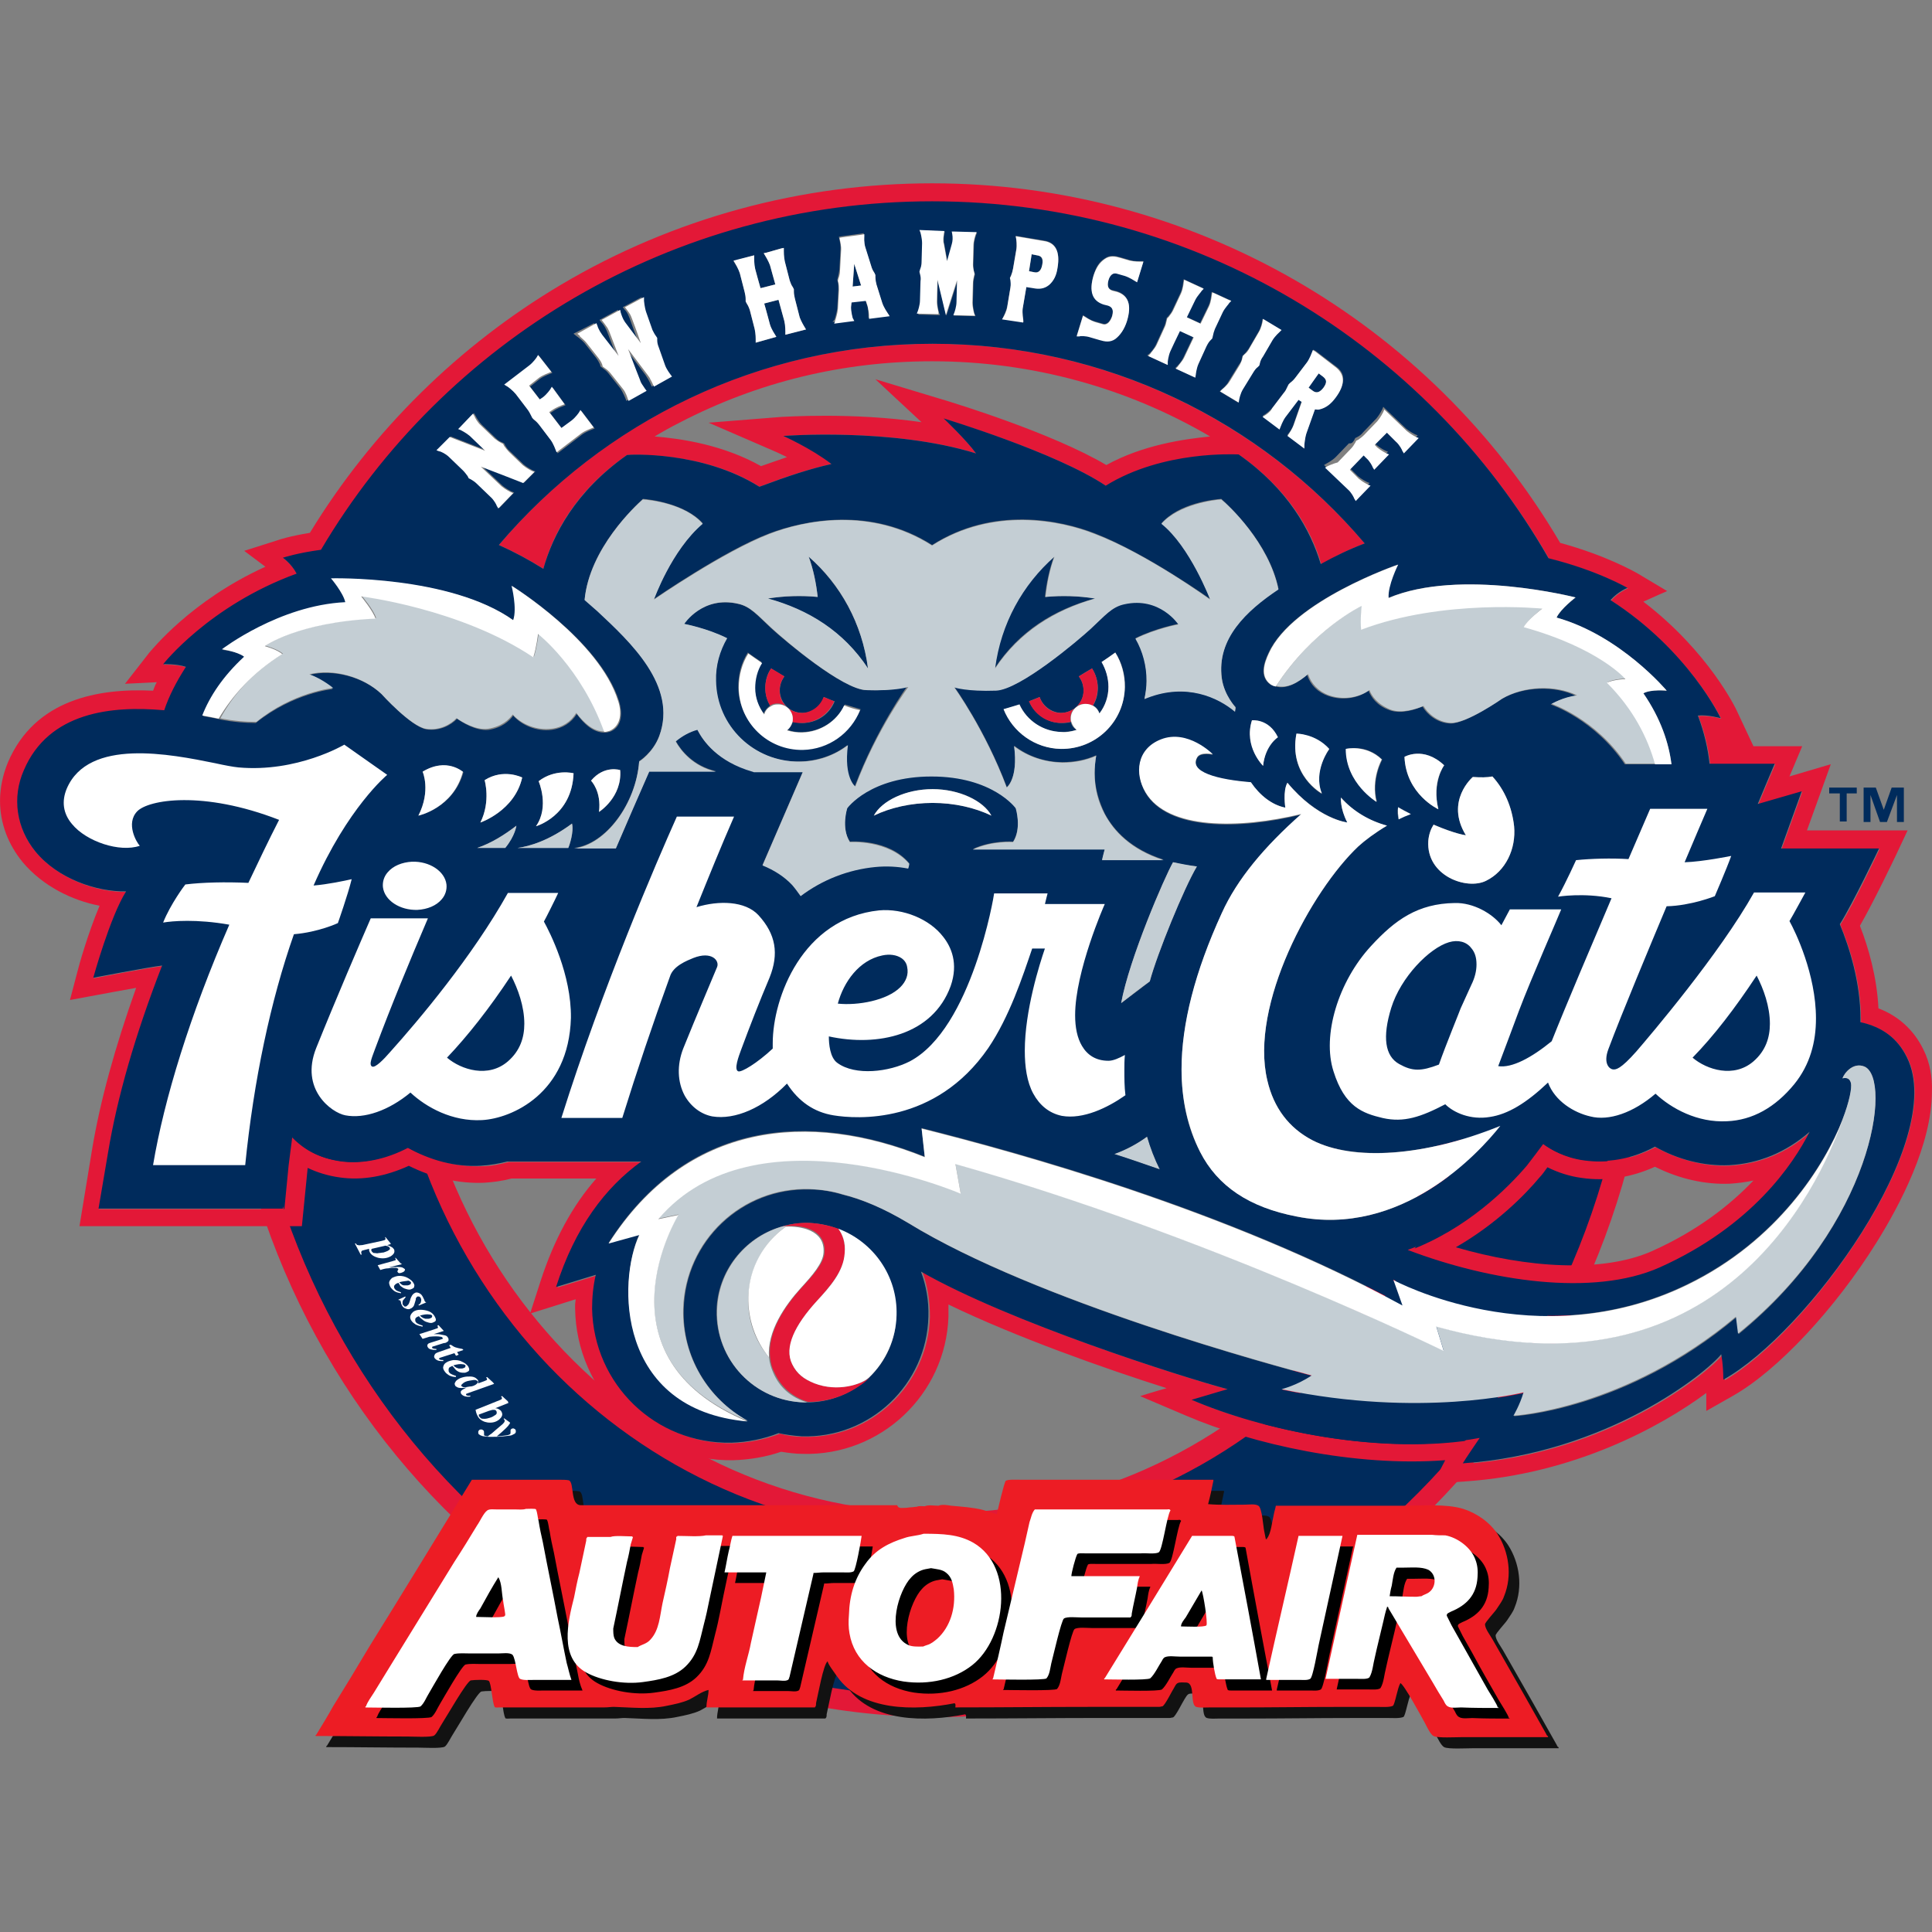 <?xml version="1.0" ?>
<svg xmlns="http://www.w3.org/2000/svg" viewBox="0 0 512 512">
	<rect x="0" y="0" width="512" height="512" fill="#808080" stroke="none"/>
	<style type="text/css">
	.st0{fill:#002B5C;}
	.st1{fill:#E31837;}
	.st2{fill:#C4CED4;}
	.st3{fill:#FFFFFF;}
	.st4{fill:#121212;}
	.st5{fill:#ED1C24;}
</style>
	<g id="XMLID_1_">
		<path id="XMLID_3_" class="st0" d="M391.85,254.33c0,82.52-64.14,149.47-143.15,149.47s-143.15-66.95-143.15-149.47   c0-2.11,0-4.21,0.14-6.32H61.76c0,2.11-0.14,4.21-0.14,6.32c0,109.33,83.79,197.89,187.08,197.89s187.08-88.56,187.08-197.89   c0-2.11,0-4.21-0.14-6.32h-43.93C391.85,250.12,391.85,252.22,391.85,254.33z"/>
		<path id="XMLID_4_" class="st1" d="M391.85,254.33h-2.81c0,40.56-15.72,77.19-41.12,103.72c-25.4,26.53-60.49,42.95-99.22,42.95   s-73.82-16.42-99.22-42.95c-25.4-26.53-41.12-63.16-41.12-103.72c0-2.11,0-4.07,0.14-6.18l0.14-2.95H58.95l-0.14,2.81   c0,2.11-0.14,4.21-0.14,6.32c0,55.44,21.19,105.54,55.58,141.89s81.82,58.81,134.31,58.81s100.07-22.46,134.31-58.81   c34.38-36.35,55.58-86.45,55.58-141.89c0-2.11,0-4.21-0.14-6.32l-0.14-2.81h-49.68l0.14,2.95c0.14,2.11,0.14,4.07,0.14,6.18   L391.85,254.33l2.81,0c0-2.11,0-4.21-0.14-6.32l-2.81,0.14v2.81h43.93v-2.81l-2.81,0.14c0,2.11,0.14,4.07,0.14,6.18   c0,53.89-20.63,102.73-54.03,137.96s-79.44,57.12-130.24,57.12s-96.84-21.75-130.24-57.12c-33.4-35.23-54.03-84.07-54.03-137.96   c0-2.11,0-4.07,0.14-6.18l-2.81-0.14v2.81h43.93v-2.81l-2.81-0.14c-0.14,2.11-0.14,4.21-0.14,6.32c0,41.96,16.28,80,42.67,107.65   c26.39,27.51,62.88,44.63,103.29,44.63c40.28,0,76.91-17.12,103.29-44.63c26.39-27.51,42.67-65.68,42.67-107.65H391.85z"/>
		<path id="XMLID_7_" class="st0" d="M499.22,214.61L499.22,214.61l-2.11-5.89h-3.23v9.12h1.82v-7.16l0,0l2.53,7.16h1.82l2.67-7.16   l0,0v7.16h1.82v-9.12h-3.23L499.22,214.61z M484.9,210.26h2.67v7.44h1.82v-7.44h2.67v-1.54h-7.3v1.54H484.9z"/>
		<path id="XMLID_12_" class="st0" d="M350.73,102.75c1.12-1.54,0.84-2.25-0.14-2.95l-1.12-0.84l-2.81,3.65l1.12,0.84   C348.77,104.3,349.75,104.02,350.73,102.75L350.73,102.75z M226.38,69.91l-0.42,6.03l2.25-0.28L226.38,69.91z M276.21,70.19   c0.28-1.82-0.42-2.39-1.4-2.53l-1.4-0.28l-0.7,4.49l1.4,0.28C275.22,72.3,275.93,71.6,276.21,70.19L276.21,70.19z M230.03,177.14   c-1.54-11.93-7.3-22.17-15.72-29.61c1.26,3.37,1.96,7.02,2.39,10.67c-4.35-0.42-8.84-0.28-13.19,0.42   C214.31,161.7,223.58,167.45,230.03,177.14z"/>
		<path id="XMLID_16_" class="st0" d="M229.47,182.89c-6.32-0.28-21.61-13.19-25.12-16.42c-3.65-3.37-5.47-5.75-8.84-6.46   c-9.4-2.11-14.32,5.33-14.32,5.33s6.03,1.12,11.37,3.79c-1.96,3.37-2.95,7.3-2.95,11.23c0.14,12.07,10.1,21.61,22.17,21.47   c4.63-0.14,9.12-1.54,12.77-4.35c-1.12,8.7,1.96,10.95,1.96,10.95c5.75-15.3,13.89-26.53,13.89-26.53S237.05,183.17,229.47,182.89z    M212.63,198.47c-9.26,0.14-16.84-7.16-16.98-16.42c0-3.37,0.84-6.46,2.53-9.12c1.12,0.84,2.39,1.68,3.65,2.53   c-1.26,1.96-1.82,4.21-1.82,6.6c0,2.53,0.84,5.05,2.39,7.02c0.28-0.84,0.98-1.54,1.68-2.11c-0.84-1.4-1.26-2.95-1.26-4.63   c0-1.82,0.42-3.65,1.54-5.19c1.12,0.7,2.25,1.4,3.51,2.11c-1.96,2.67-1.54,6.32,1.12,8.42c1.12,0.84,2.39,1.26,3.79,1.26   c2.53,0,4.77-1.68,5.61-4.21c0.98,0.42,1.82,0.84,2.81,1.12c-1.4,3.51-4.77,5.75-8.56,5.75c-0.84,0-1.68-0.14-2.53-0.28   c-0.28,0.84-0.7,1.54-1.4,2.11c1.26,0.42,2.67,0.7,4.07,0.56c4.77-0.14,9.12-2.95,11.09-7.3c1.4,0.42,2.81,0.84,4.21,1.26   C225.4,193.98,219.51,198.33,212.63,198.47z M276.91,158.19c0.42-3.65,1.12-7.16,2.39-10.67c-8.42,7.3-14.17,17.68-15.72,29.61   c6.46-9.82,15.72-15.58,26.53-18.53C285.89,157.91,281.4,157.77,276.91,158.19z"/>
		<path id="XMLID_19_" class="st1" d="M509.74,278.18c-1.96-4.07-5.61-8.56-11.93-10.95c-0.42-8.42-2.67-16.14-4.91-21.89   c3.79-6.6,9.12-17.82,9.4-18.39l3.23-6.88h-26.67c1.54-4.21,6.32-17.54,6.32-17.54l-10.95,3.23c0.14-0.28,3.37-8,3.37-8h-7.3h-5.61   l-4.35-9.26c-0.28-0.7-7.58-15.86-24.84-29.05c2.39-1.12,6.32-2.81,6.32-2.81l-8-4.77c-0.56-0.28-8-4.63-20.35-8   c-34.67-58.95-97.82-95.29-166.45-95.29c-34.67,0-68.63,9.26-98.24,26.81c-27.23,16.14-50.24,38.88-66.66,65.82   c-5.19,0.84-8.28,1.82-8.56,1.96l-8.84,2.81l5.61,4.21c-19.79,8.98-30.17,22.17-30.74,22.74l-6.46,8.28c0,0,5.89-0.28,8.42-0.42   c-0.42,0.7-0.7,1.54-0.98,2.25c-14.46-0.7-31.3,2.25-38.45,18.95c-1.4,3.37-2.11,6.88-2.11,10.25c0,5.89,2.11,11.51,6.03,16.28   c5.33,6.32,13.05,10.1,20.35,11.51c-3.09,7.3-5.61,16.28-5.89,17.54l-1.96,7.44l7.58-1.4c2.11-0.42,6.18-1.12,9.96-1.82   c-5.61,15.72-9.54,30.03-11.65,42.67l-3.37,20.49H80l1.54-15.44c2.67,1.26,5.47,2.11,8.56,2.53c5.89,0.84,12.07-0.28,18.24-3.09   c6.46,3.23,13.33,4.77,19.93,4.49c2.25-0.14,4.63-0.42,7.3-1.12h22.46c-6.32,7.16-11.23,16.28-14.74,27.09l-2.81,8.7   c0,0,10.67-3.37,12.07-3.79c0,0.56-0.14,0.98-0.14,1.54c0,0.28,0,0.56,0,0.84c0.14,10.95,4.63,21.19,12.63,28.77   c7.86,7.58,18.24,11.65,29.19,11.51c4.35-0.14,8.7-0.84,12.77-2.25c1.82,0.28,3.79,0.56,5.75,0.56   c20.63,0.56,37.89-15.72,38.6-36.35c0-1.12,0-2.11,0-3.23c17.68,8.56,41.4,16.98,57.82,22.17c-3.51,0.98-7.02,2.11-7.02,2.11   l12.21,5.19c17.68,7.58,44.63,13.61,68.63,11.79c-0.98,1.82-3.09,6.18-3.09,6.18l8.42-0.56c28.77-1.96,51.79-14.46,63.86-23.44   v4.77l7.16-4.07c11.65-6.6,26.95-22.88,38.03-40.7c6.03-9.68,14.6-25.82,14.6-39.86C512.13,285.48,511.43,281.55,509.74,278.18   L509.74,278.18z M457.11,365.76c0-4.07-0.56-6.74-0.56-6.74c-3.93,4.77-29.89,26.24-68.49,28.91c0.56-1.12,4.49-6.74,4.49-6.74   c-26.24,4.77-57.96-2.25-76.35-10.1c1.54-0.42,7.02-2.11,9.54-2.81c-12.49-3.37-57.68-17.68-81.26-31.16   c1.4,3.79,1.96,7.86,1.96,11.93c-0.56,17.96-15.58,32.28-33.54,31.72c-2.11,0-4.21-0.28-6.18-0.84c-3.93,1.54-8.28,2.39-12.49,2.53   c-20.07,0.42-36.49-15.58-36.91-35.51c0-3.09,0.28-6.18,0.98-8.98l-10.53,3.23c5.05-15.86,13.05-26.39,22.6-33.26h-35.51   c-2.25,0.56-4.63,1.12-7.02,1.12c-6.6,0.28-13.47-1.54-19.65-4.91c-5.89,3.09-12.07,4.35-17.68,3.65   c-6.18-0.84-9.96-3.37-13.05-6.6c-0.28,2.53-0.7,5.19-0.98,7.72l-1.12,11.51H26.25l2.53-14.88c2.39-14.46,7.16-31.02,14.32-49.54   c-3.65,0.42-18.24,3.23-18.24,3.23s4.49-16.28,8.7-22.88c-7.86,0.14-17.96-3.37-24-10.53c-5.19-6.18-6.32-14.32-3.09-21.61   c6.6-15.44,23.44-17.12,37.19-15.86c1.26-3.79,3.23-7.58,5.75-11.51c-2.53-0.84-6.03-0.7-6.03-0.7s12.21-15.72,35.37-24   c-1.4-2.67-3.65-4.21-3.65-4.21s3.79-1.26,10.1-2.11c32.84-55.3,93.05-92.35,161.96-92.35c69.89,0,130.8,38.03,163.36,94.59   c13.05,3.23,20.91,7.86,20.91,7.86s-2.53,0.98-4.49,3.23c20.63,13.33,29.19,31.3,29.19,31.3s-3.37-0.98-6.03-0.7   c1.68,4.49,2.67,8.7,3.09,12.77h17.26c-0.84,1.96-3.93,9.26-4.49,10.67c0.98-0.28,11.65-3.37,11.65-3.37l-5.47,15.16h25.96   c0,0-6.74,14.46-10.39,20.07c2.67,6.46,5.47,15.58,5.47,25.12c0,0.28,0,0.56,0,0.84c5.61,1.12,9.82,4.21,12.35,9.4   C516.2,302.32,478.73,353.41,457.11,365.76L457.11,365.76z"/>
		<path id="XMLID_24_" class="st1" d="M439.99,336.01c24.42-10.95,35.37-27.37,39.72-35.93c-6.18,5.47-13.47,8.42-21.33,8.84   c-6.6,0.28-13.47-1.54-19.65-4.91c-6.46,3.37-12.91,4.35-18.95,3.51c-5.19-0.7-8.98-2.95-10.81-4.35   c-0.84,1.12-3.23,4.35-4.35,5.75c-4.91,5.75-15.86,16.84-31.44,22.6C394.94,339.66,422.31,343.87,439.99,336.01L439.99,336.01z    M408.13,311.87c0.56-0.56,1.26-1.54,1.96-2.53c2.81,1.4,5.89,2.39,8.98,2.81c6.6,0.98,13.33-0.14,19.51-2.95   c6.46,3.23,13.33,4.77,19.93,4.49c2.11-0.14,4.21-0.42,6.18-0.84c-6.03,6.32-14.6,13.19-26.81,18.67   c-13.19,5.89-33.26,4.49-52.07-0.98C396.34,324.5,404.06,316.78,408.13,311.87z M361.68,144.01   c-27.65-32.42-68.77-52.91-114.52-52.91c-46.03,0-87.3,20.63-114.94,53.33c4.07,1.82,8,3.93,11.79,6.32   c2.39-8.98,8.28-20.49,22.17-30.17c0.84,0,20.07-1.12,35.09,8.42c7.72-2.95,13.47-4.77,19.09-6.03   c-5.33-4.35-12.77-7.44-12.77-7.44s28.91-2.25,51.09,4.63c-2.53-3.51-8.42-9.12-8.42-9.12s29.75,8.84,42.95,17.82   c15.16-9.4,34.38-8.42,35.23-8.28c13.19,9.26,19.23,20.21,21.75,29.05C353.82,147.38,357.61,145.56,361.68,144.01L361.68,144.01z    M293.19,123.24c-14.46-8.56-40.42-16.42-41.68-16.84L232,100.51c0,0,8.56,8,12.21,11.37c-18.53-2.67-36.21-1.4-37.05-1.4   l-19.37,1.54l17.82,7.72c0,0,1.26,0.56,2.95,1.4c-2.11,0.7-4.35,1.54-6.88,2.39c-9.96-5.61-21.05-7.3-28.21-7.86   c2.11-1.26,4.35-2.53,6.6-3.65c20.77-10.81,43.37-16.28,66.95-16.28c26.39,0,51.65,7.02,73.68,19.93   C313.68,116.37,302.87,117.91,293.19,123.24L293.19,123.24z"/>
		<path id="XMLID_25_" class="st2" d="M307.36,309.9c-1.4-2.81-2.53-5.75-3.37-8.7c-2.67,1.96-5.61,3.51-8.7,4.63   C299.22,307.1,303.15,308.5,307.36,309.9z"/>
		<path id="XMLID_63_" class="st0" d="M505.39,280.29c-2.53-5.19-6.6-8.14-12.35-9.4c0-0.28,0-0.56,0-0.84   c0-9.54-2.81-18.67-5.47-25.12c3.51-5.61,10.39-20.07,10.39-20.07h-25.96l5.47-15.16c0,0-10.67,3.09-11.65,3.37   c0.56-1.4,3.65-8.7,4.49-10.67h-17.26c-0.42-3.93-1.4-8.28-3.09-12.77c2.67-0.28,6.03,0.7,6.03,0.7s-8.42-17.96-29.19-31.3   c1.96-2.25,4.49-3.23,4.49-3.23s-7.86-4.63-20.91-7.86c-32.42-56.56-93.47-94.59-163.36-94.59c-68.91,0-129.26,37.05-161.96,92.35   c-6.32,0.84-10.1,2.11-10.1,2.11s2.25,1.54,3.65,4.21c-23.16,8.42-35.37,24-35.37,24s3.51-0.14,6.03,0.7   c-2.53,3.93-4.49,7.72-5.75,11.51c-13.89-1.26-30.6,0.42-37.19,15.86c-3.23,7.3-1.96,15.44,3.09,21.61   c5.89,7.16,16.14,10.67,24,10.53c-4.21,6.6-8.7,22.88-8.7,22.88s14.6-2.81,18.24-3.23c-7.16,18.39-11.93,35.09-14.32,49.54   l-2.53,14.88h48.84l1.12-11.51c0.28-2.67,0.56-5.19,0.98-7.72c3.09,3.23,6.88,5.75,13.05,6.6c5.61,0.84,11.79-0.42,17.68-3.65   c6.18,3.51,13.05,5.33,19.65,4.91c2.39-0.14,4.77-0.56,7.02-1.12h35.51c-9.54,6.88-17.54,17.4-22.6,33.26l10.53-3.23   c-0.7,2.95-0.98,6.03-0.98,8.98c0.42,20.07,16.84,35.93,36.91,35.51c4.35-0.14,8.56-0.98,12.49-2.53c1.96,0.42,4.07,0.7,6.18,0.84   c18.1,0.56,33.12-13.75,33.54-31.72c0.14-4.07-0.56-8.14-1.96-11.93c23.58,13.47,68.77,27.79,81.26,31.16   c-2.53,0.7-8,2.39-9.54,2.81c18.24,7.86,50.1,15.02,76.35,10.1c0,0-3.93,5.75-4.49,6.74c38.45-2.67,64.56-24,68.49-28.91   c0,0,0.56,2.67,0.56,6.74C478.73,353.41,516.2,302.32,505.39,280.29L505.39,280.29z M304.7,260.08c-1.4,1.12-4.35,3.37-7.58,5.75   c2.11-11.65,11.51-33.4,13.75-37.33c1.96,0.56,3.93,0.84,6.32,1.12C313.82,235.24,306.66,252.64,304.7,260.08z M307.36,309.9   c-4.07-1.4-8-2.81-12.07-4.07c3.09-1.12,6.03-2.67,8.7-4.63C304.84,304.15,305.96,307.1,307.36,309.9z M331.78,190.89   c0,0,4.35-0.42,6.88,4.49c0,0-3.37,2.11-3.93,7.58C334.73,202.96,329.68,197.77,331.78,190.89z M340.63,214.05   c0,0-0.7-4.35,0.56-6.6c8,9.54,15.86,10.53,15.86,10.53c-1.96-3.79-1.68-6.6-1.68-6.6c3.37,3.79,7.58,6.18,12.21,7.44   c-3.09,1.82-5.89,3.93-7.58,5.47c-12.49,11.79-28.91,41.96-24.14,62.03c1.68,7.3,5.75,12.63,11.93,15.86   c10.81,5.47,29.75,4.35,49.82-3.79c-5.75,7.3-26.24,29.61-54.03,24c-12.49-2.53-20.91-8.14-25.54-17.12   c-3.37-6.46-4.91-13.75-4.91-21.89c0-12.07,3.65-25.82,10.67-41.4c4.07-8.98,11.23-17.54,21.05-26.1   c-16.56,4.07-35.37,4.21-41.26-5.75c-2.81-4.91-2.39-11.51,4.07-14.03c7.16-2.81,13.75,3.93,13.75,3.93s-3.09-0.7-4.07,0.7   c-2.53,4.07,5.61,6.03,14.03,6.6C333.89,210.82,336.98,213.34,340.63,214.05L340.63,214.05z M350.31,210.4   c0,0-8.84-4.77-6.74-15.86c0,0,5.05-0.14,8.7,4.07C352.27,198.47,347.78,204.36,350.31,210.4z M364.91,212.5   c0,0-8.28-4.91-8.14-14.03c0,0,5.33-1.4,9.54,2.81C366.31,201.42,363.36,206.47,364.91,212.5z M390.31,205.91   c2.11,0.14,3.79,0.14,5.19-0.14c3.23,3.51,5.19,8.14,5.75,13.19c0.56,6.03-2.25,11.93-7.44,14.46c-5.05,2.53-15.86-1.26-15.3-10.53   c0.14-1.82,0.7-3.23,1.4-4.35c5.89,2.53,8.56,2.81,8.56,2.81C382.87,212.22,390.31,205.91,390.31,205.91L390.31,205.91z    M381.19,214.47c0,0-8.56-3.93-8.98-13.89c0,0,4.91-2.95,10.53,2.25C382.73,202.82,379.5,207.17,381.19,214.47z M373.89,215.73   c-1.12,0.42-2.25,0.84-3.23,1.4c-0.28-0.98-0.42-2.11-0.14-3.23C371.78,214.61,372.91,215.17,373.89,215.73z M404.48,308.78   c1.12-1.4,3.51-4.63,4.35-5.75c1.82,1.4,5.75,3.65,10.81,4.35c6.03,0.84,12.49,0,18.95-3.51c6.18,3.51,13.05,5.19,19.65,4.91   c7.86-0.42,15.02-3.37,21.33-8.84c-4.35,8.56-15.3,24.98-39.72,35.93c-17.68,7.86-45.05,3.65-66.8-4.63   C388.62,325.62,399.57,314.53,404.48,308.78L404.48,308.78z M417.54,158.33c0,0-3.93,3.09-5.05,5.33   c16.98,4.77,29.19,19.37,29.19,19.37s-4.07-0.42-6.18,0.7c4.63,6.74,6.74,13.19,7.44,18.81h-12.35   c-8-11.93-19.65-15.86-19.65-15.86s3.09-1.82,6.74-2.25c-5.61-2.81-14.03-2.53-19.79,0.84c0,0-9.4,6.6-13.61,6.46   c-3.51-0.14-6.18-2.53-7.3-4.49c-1.68,0.7-5.61,2.11-8.7,0.98c-3.51-1.26-4.91-3.51-5.61-5.19c-2.95,2.11-7.02,2.67-10.67,1.4   c-2.81-0.98-4.77-2.95-5.61-5.61c-2.39,2.11-5.47,3.93-8.42,3.09c-0.56-0.14-0.98-0.28-1.4-0.56c-2.81-2.11-1.68-5.61-0.42-8.28   c6.32-13.89,34.24-23.44,34.24-23.44s-2.81,5.47-2.53,8.84C386.94,150.47,417.54,158.33,417.54,158.33L417.54,158.33z    M258.66,120.16c-22.17-6.88-51.09-4.63-51.09-4.63s7.3,3.23,12.77,7.44c-5.61,1.26-11.23,3.09-19.09,6.03   c-15.16-9.54-34.38-8.56-35.09-8.42c-13.75,9.68-19.65,21.19-22.17,30.17c-3.79-2.39-7.72-4.49-11.79-6.32   c27.65-32.56,68.91-53.33,114.94-53.33c45.89,0,87.01,20.49,114.52,52.91c-4.07,1.54-7.86,3.37-11.65,5.47   c-2.67-8.84-8.56-19.79-21.75-29.05c-0.84,0-20.07-1.12-35.23,8.28c-13.19-8.84-42.95-17.82-42.95-17.82   S256.14,116.65,258.66,120.16z M358.87,116.65l0.28-0.56l0.56-0.28c0.56-0.28,1.12-0.7,1.54-1.26l3.51-3.65   c0.84-0.98,1.54-2.39,1.54-2.39l0.28-0.7l6.03,5.75c0.98,0.84,2.39,1.54,2.39,1.54l0.7,0.28l-3.93,4.07l-0.42-0.7   c0,0-0.7-1.4-1.68-2.39l-2.39-2.39c-0.56,0.56-2.67,2.67-3.23,3.23c0.28,0.28,0.7,0.7,0.7,0.7c0.98,0.84,2.39,1.54,2.39,1.54   l0.7,0.28l-3.93,4.07l-0.42-0.7c0,0-0.7-1.4-1.68-2.39c0,0-0.42-0.42-0.7-0.7c-0.56,0.56-3.09,3.23-3.65,3.79   c0.56,0.56,2.39,2.39,2.39,2.39c0.98,0.84,2.39,1.54,2.39,1.54l0.7,0.28l-3.93,4.07l-0.42-0.7c0,0-0.7-1.4-1.68-2.39l-6.03-5.75   l0.7-0.42c0,0,1.4-0.7,2.39-1.68l3.51-3.65C358.31,117.63,358.59,117.07,358.87,116.65L358.87,116.65z M341.33,102.33l0.28-0.56   l0.42-0.42c0.56-0.42,0.98-0.84,1.4-1.4l3.09-4.07c0.7-0.98,1.26-2.53,1.26-2.53l0.28-0.7l0.7,0.42l5.33,4.07   c2.53,1.82,2.53,4.49-0.14,8c-1.26,1.68-2.53,2.67-4.21,3.09c-0.42,0.14-0.84,0-1.26,0l-2.25,6.32c-0.42,1.26-0.56,3.09-0.56,3.09   v0.98l-4.49-3.37l0.42-0.56c0.28-0.28,0.98-1.26,1.26-2.39l2.11-6.03l-0.84-0.56l-3.51,4.63c-0.84,0.98-1.26,2.53-1.26,2.53   l-0.28,0.7l-4.49-3.37l0.7-0.42c0,0,1.26-0.84,2.11-1.96l3.09-4.07C340.91,103.45,341.19,102.89,341.33,102.33L341.33,102.33z    M329.12,94.89l0.14-0.56l0.42-0.42c0.56-0.56,0.84-0.98,1.26-1.54l2.53-4.35c0.7-1.12,0.98-2.67,0.98-2.67l0.14-0.84l0.7,0.42   l3.51,2.11l0.7,0.42l-0.56,0.56c0,0-1.26,0.98-1.82,2.11l-2.53,4.35c-0.42,0.7-0.56,1.12-0.84,1.82l-0.14,0.56l-0.42,0.42   c-0.56,0.42-0.98,0.98-1.26,1.54l-2.67,4.35c-0.7,1.12-0.98,2.67-0.98,2.67l-0.14,0.84l-4.91-2.95l0.56-0.56   c0,0,1.26-0.98,1.82-2.11l2.67-4.35C328.84,96.02,329.12,95.31,329.12,94.89z M304.7,93.63c0,0,1.12-1.12,1.68-2.39l2.11-4.63   c0.28-0.56,0.42-1.26,0.56-1.82l0.14-0.56l0.42-0.42c0.42-0.56,0.84-0.98,1.12-1.68l2.11-4.49c0.56-1.12,0.7-2.81,0.7-2.81   l0.14-0.84l5.19,2.39l-0.56,0.56c0,0-1.12,1.12-1.68,2.39c0,0-1.82,3.79-2.25,4.63c0.7,0.28,2.95,1.4,3.65,1.68l2.25-4.63   c0.56-1.12,0.7-2.81,0.7-2.81l0.14-0.84l0.7,0.28l3.65,1.68l0.7,0.28l-0.56,0.56c0,0-1.12,1.12-1.68,2.39l-2.11,4.49   c-0.28,0.56-0.42,1.26-0.56,1.96l-0.14,0.56l-0.42,0.42c-0.42,0.42-0.84,0.98-1.12,1.68l-2.11,4.63c-0.56,1.12-0.7,2.81-0.7,2.81   l-0.14,0.84l-5.19-2.39L312,97c0,0,1.12-1.12,1.68-2.39c0,0,2.11-4.49,2.53-5.33c-0.7-0.28-2.95-1.4-3.65-1.68   c-0.7,1.4-2.53,5.33-2.53,5.33c-0.56,1.12-0.7,2.81-0.7,2.81l-0.14,0.84L304,94.19L304.7,93.63z M287.01,83.52l0.7,0.42   c0,0,1.26,0.98,2.53,1.26l1.96,0.56c1.26,0.42,2.11-0.84,2.53-2.11c0.56-2.11-0.28-2.53-1.12-2.81l-1.12-0.28   c-2.95-0.98-3.93-3.51-2.67-7.72c0.7-2.11,1.4-3.37,2.95-4.35c1.4-0.98,2.81-0.7,4.21-0.28l2.39,0.7c1.26,0.42,2.81,0.28,2.81,0.28   h0.84l-1.68,5.47l-0.7-0.42c0,0-1.26-0.98-2.53-1.26l-1.96-0.56c-1.12-0.28-1.96,0.28-2.39,1.68c-0.56,2.11,0.28,2.67,1.12,2.81   l1.12,0.28c2.95,0.98,3.93,3.51,2.67,7.72c-0.7,2.25-1.68,3.79-3.09,4.77c-1.4,0.98-2.81,0.7-4.21,0.28l-2.39-0.7   c-1.26-0.42-2.81-0.28-2.81-0.28h-0.84L287.01,83.52z M265.96,83.81c0,0,0.7-1.4,0.98-2.67l0.84-5.05c0.14-0.7,0.14-1.26,0-1.96   l-0.14-0.56l0.28-0.56c0.28-0.7,0.42-1.12,0.56-1.96l0.84-4.91c0.14-1.26,0-2.81,0-2.81l-0.14-0.84l0.84,0.14l6.6,1.12   c3.09,0.42,4.35,2.81,3.65,7.02c-0.28,2.11-0.98,3.51-2.25,4.63c-1.26,1.12-2.67,1.12-4.21,0.84L272,75.95l-0.98,5.75   c-0.14,1.26,0.14,2.81,0.14,2.81l0.14,0.84l-5.61-0.84L265.96,83.81z M243.51,82.54c0,0,0.56-1.54,0.56-2.81l0.14-5.05   c0-0.7,0-1.26-0.28-1.96l-0.14-0.56l0.14-0.56c0.28-0.7,0.28-1.26,0.42-1.96l0.14-5.05c0-1.26-0.42-2.81-0.42-2.81l-0.28-0.7   l6.6,0.28l-0.14,0.7c0,0-0.14,0.56-0.14,1.4c0,0.42,0,0.84,0.14,1.26l0.84,4.63c0.56-1.96,1.26-4.49,1.26-4.49   c0.14-0.84,0.28-1.82,0.14-2.67l-0.14-0.7h0.7l5.05,0.14h0.84l-0.28,0.7c0,0-0.56,1.54-0.56,2.81l-0.14,5.05c0,0.7,0,1.4,0.28,1.96   l0.14,0.56l-0.14,0.56c-0.14,0.56-0.28,1.12-0.28,1.96l-0.14,5.05c0,1.26,0.42,2.81,0.42,2.81l0.28,0.7l-5.75-0.14l0.28-0.7   c0,0,0.56-1.54,0.56-2.81l0.14-5.75l-2.95,9.26l-2.25-9.4c-0.14,2.81-0.14,5.75-0.14,5.75c0,1.26,0.42,2.81,0.42,2.81l0.28,0.7   l-5.75-0.14L243.51,82.54L243.51,82.54z M221.19,84.65c0,0,0.56-1.68,0.7-2.95l0.28-5.05c0-0.7,0-1.26-0.14-1.96l-0.14-0.56   l0.14-0.56c0.14-0.56,0.28-1.12,0.42-2.11l0.28-5.19c0.14-1.26-0.28-2.81-0.28-2.81l-0.14-0.7l0.7-0.14l5.19-0.7l0.7-0.14v0.7   c0,0,0,1.54,0.28,2.81l1.54,4.91c0.28,0.84,0.56,1.4,0.84,1.82l0.28,0.56v0.56c0,0.7,0.14,1.26,0.28,1.96l1.54,4.91   c0.42,1.26,1.4,2.67,1.4,2.67l0.56,0.84l-5.47,0.7v-0.7c0,0,0-0.7-0.14-1.54c0-0.42-0.14-0.84-0.28-1.26l-0.42-1.26l-3.79,0.42   l-0.14,1.26c0,1.26,0.42,2.81,0.42,2.81l0.14,0.7l-5.33,0.7L221.19,84.65z M199.86,67.67v0.84c0,0-0.14,1.54,0.28,2.81   c0,0,1.12,4.07,1.4,5.05c0.7-0.14,3.09-0.84,3.93-0.98c-0.28-0.84-1.4-5.05-1.4-5.05c-0.28-1.26-1.26-2.53-1.26-2.53l-0.42-0.7   l0.7-0.14l3.93-1.12l0.7-0.14v0.84c0,0-0.14,1.54,0.28,2.81l1.26,4.91c0.14,0.7,0.42,1.26,0.84,1.82l0.28,0.56v0.56   c0,0.56,0,1.12,0.28,1.96l1.26,4.91c0.28,1.26,1.26,2.53,1.26,2.53l0.42,0.7l-5.47,1.4v-0.84c0,0,0.14-1.54-0.28-2.81l-1.54-5.61   l-3.79,0.98c0.28,0.98,1.54,5.61,1.54,5.61c0.28,1.26,1.26,2.53,1.26,2.53l0.42,0.7l-5.47,1.54v-0.84c0,0,0.14-1.54-0.28-2.81   l-1.26-4.91c-0.14-0.7-0.42-1.26-0.84-1.82l-0.28-0.56v-0.56c0-0.7,0-1.26-0.28-1.96l-1.26-4.91c-0.28-1.26-1.26-2.53-1.26-2.53   l-0.42-0.7L199.86,67.67z M157.47,85.63l0.28,0.7c0,0,0.28,0.84,0.7,1.54c0.14,0.28,0.42,0.56,0.56,0.84c0,0,2.39,3.09,4.35,5.61   c-1.12-2.95-2.53-6.6-2.53-6.6c-0.14-0.28-0.28-0.56-0.42-0.84c-0.28-0.56-0.7-1.12-1.12-1.54l-0.42-0.56l4.91-2.67l0.14,0.7   c0,0,0.28,0.84,0.7,1.82c0.14,0.28,0.28,0.56,0.42,0.7c0,0,2.25,3.09,4.21,5.61c-1.12-2.95-2.39-6.6-2.39-6.6   c-0.14-0.28-0.28-0.7-0.42-0.98c-0.28-0.56-0.56-0.98-0.98-1.4l-0.42-0.56l0.56-0.28l3.65-1.96l0.84-0.42v0.98   c0,0,0.14,1.68,0.56,2.95l1.68,4.77c0.28,0.7,0.56,1.12,0.98,1.68l0.28,0.42v0.56c0,0.56,0.14,1.12,0.42,1.96l1.68,4.77   c0.42,1.26,1.4,2.39,1.4,2.39l0.42,0.56l-4.77,2.67l-0.28-0.56c-0.14-0.42-0.42-0.84-0.7-1.4c-0.28-0.42-0.42-0.7-0.7-1.12   l-5.19-6.88c1.26,3.51,3.09,8,3.09,8c0.14,0.42,0.42,0.84,0.56,1.26c0.42,0.7,0.84,1.26,0.84,1.26l0.42,0.56l-4.77,2.67l-0.28-0.7   c0,0-0.56-1.4-1.26-2.53l-3.23-4.07c-0.42-0.56-0.98-0.98-1.54-1.4l-0.56-0.42l-0.14-0.56c-0.28-0.56-0.56-1.12-0.98-1.68   l-3.09-3.93c-0.84-0.98-2.25-1.96-2.25-1.96l-0.7-0.56L157.47,85.63z M140.49,97.14c0.98-0.7,1.96-2.11,1.96-2.11l0.42-0.7   l3.51,4.49l-0.7,0.28c0,0-1.54,0.56-2.53,1.26c0,0-1.96,1.54-2.67,2.11c0.56,0.7,2.25,2.95,2.81,3.65   c0.42-0.28,0.84-0.56,0.84-0.56c0.98-0.7,1.96-2.11,1.96-2.11l0.42-0.7l3.37,4.63l-0.7,0.28c0,0-1.54,0.56-2.53,1.26l-0.84,0.56   c0.56,0.7,2.67,3.51,3.23,4.21c0.7-0.56,2.67-1.96,2.67-1.96c0.98-0.7,1.96-2.11,1.96-2.11l0.42-0.7l3.51,4.63l-0.7,0.28   c0,0-1.54,0.56-2.53,1.26l-6.6,5.05l-0.28-0.7c0,0-0.56-1.54-1.26-2.53l-3.09-4.07c-0.42-0.56-0.84-0.98-1.4-1.4l-0.42-0.42   l-0.28-0.56c-0.28-0.7-0.56-1.26-0.98-1.68l-3.37-4.35c-0.7-0.98-2.11-1.96-2.11-1.96l-0.7-0.42L140.49,97.14z M119.44,115.66   l9.4,3.65l-4.07-3.93c-0.98-0.84-2.39-1.54-2.39-1.54l-0.7-0.28l0.56-0.56l2.81-2.95l0.56-0.56l0.42,0.7c0,0,0.7,1.4,1.68,2.39   l3.65,3.51c0.56,0.56,0.98,0.84,1.68,1.12l0.56,0.28l0.28,0.56c0.28,0.42,0.56,0.98,1.26,1.54l3.65,3.51   c0.98,0.84,2.39,1.54,2.39,1.54l0.7,0.28l-2.95,2.95c0,0-7.86-2.95-11.23-4.35c1.82,1.68,3.65,3.51,5.47,5.19   c0.98,0.84,2.39,1.54,2.39,1.54l0.7,0.28l-3.93,4.07l-0.42-0.7c0,0-0.7-1.4-1.68-2.39l-3.65-3.51c-0.42-0.42-0.98-0.84-1.54-1.12   l-0.56-0.28l-0.28-0.56c-0.28-0.56-0.7-1.12-1.26-1.54L119.3,121c-0.98-0.84-2.39-1.54-2.39-1.54l-0.7-0.28L119.44,115.66z    M110.88,216.15c3.37-6.74,1.12-11.65,1.12-11.65c6.6-3.79,10.81,0.14,10.81,0.14C120.14,214.19,110.88,216.15,110.88,216.15z    M121.12,190.47c-1.54,1.68-4.63,3.37-8.14,2.81c-4.07-0.7-11.79-9.26-11.79-9.26c-4.77-4.63-12.91-6.74-19.09-5.19   c3.51,1.26,6.03,3.79,6.03,3.79s-10.39,0.98-20.35,8.98c-2.95,0-6.03-0.28-8.98-0.84c-0.14,0-0.42-0.14-0.56-0.14   c-1.26-0.28-2.81-0.56-4.35-0.84c1.96-5.05,5.47-10.39,11.09-15.58c-1.68-1.54-5.89-1.96-5.89-1.96s15.16-11.51,32.7-12.49   c-0.56-2.53-3.79-6.32-3.79-6.32s31.58-0.84,48.28,11.09c0.98-3.09-0.42-9.12-0.42-9.12s23.16,14.32,28.21,30.46   c0.84,2.81,0.98,6.6-2.25,8c-0.56,0.14-0.98,0.28-1.4,0.28c-3.09,0.14-5.61-2.25-7.58-4.91c-1.4,2.25-3.65,3.79-6.74,4.21   c-3.79,0.42-7.72-1.12-10.1-3.79c-0.98,1.4-2.95,3.23-6.6,3.79C126.04,193.7,122.53,191.45,121.12,190.47z M156.63,206.89   c3.51-4.21,7.72-2.81,7.72-2.81c0.56,7.3-5.61,11.09-5.61,11.09C159.44,209.7,156.63,206.89,156.63,206.89z M128.42,206.75   c5.05-3.09,9.96-0.7,9.96-0.7c-1.96,8.84-11.09,11.93-11.09,11.93C130.11,212.36,128.42,206.75,128.42,206.75z M133.9,224.71h-7.44   c3.65-1.26,7.3-3.51,10.39-5.89C136.84,218.82,136.42,221.48,133.9,224.71z M150.6,224.71h-13.47c3.23-0.42,8.42-1.96,14.46-6.46   C152.14,220.36,150.88,224.15,150.6,224.71z M142.04,218.96c3.65-5.19,0.7-11.93,0.7-11.93c4.35-3.37,9.26-2.11,9.26-2.11   C151.58,216.29,142.04,218.96,142.04,218.96z M163.23,224.71h-11.09c8.42-0.98,16.42-11.79,17.26-23.02c0,0,3.65-2.25,5.33-6.74   c4.91-13.33-7.72-24.98-16.42-33.12c-1.12-0.98-2.25-1.96-3.37-2.95c1.26-13.61,13.47-24.84,15.44-26.67   c1.96,0.14,11.23,1.26,15.86,6.46c-8.28,7.02-12.91,20.07-12.91,20.07s18.67-12.91,30.6-17.4c8.98-3.37,26.81-7.3,43.09,3.09   c16.28-10.39,34.1-6.6,43.09-3.09c13.75,5.33,30.6,17.4,30.6,17.4s-5.33-14.03-12.91-20.07c4.63-5.33,13.89-6.32,15.86-6.46   c1.82,1.68,12.63,11.51,15.16,23.86c-8.42,5.61-16.42,12.91-15.02,23.58c0.56,4.77,3.65,7.72,3.65,7.72c0,0.42-0.14,0.7-0.14,1.12   c-4.49-3.79-12.91-7.58-23.3-3.65c-0.28,0.14-0.42,0.14-0.7,0.28c0.42-1.54,0.56-3.09,0.56-4.77c0.14-3.93-0.98-7.86-2.95-11.23   c5.33-2.67,11.37-3.79,11.37-3.79s-4.91-7.58-14.32-5.33c-3.23,0.7-5.19,3.09-8.84,6.46c-3.65,3.37-18.81,16.28-25.12,16.42   c-7.72,0.28-11.09-0.84-11.09-0.84s8.14,11.23,13.89,26.53c0,0,3.09-2.25,1.96-10.95c3.65,2.81,8.14,4.35,12.77,4.35   c3.09,0,6.18-0.56,8.98-1.82c-0.28,1.54-0.42,3.09-0.42,4.63c0,4.49,1.4,8.14,2.67,10.81c2.39,4.49,6.88,9.4,15.58,12.21h-16.28   c0.42-1.4,0.7-2.81,0.7-2.81h-34.95c5.19-2.39,10.67-1.96,10.67-1.96c2.39-3.79,0.7-8.98,0.7-8.98s-6.03-8.42-22.32-8.42   c-16.28,0-22.32,8.42-22.32,8.42s-1.82,5.33,0.7,8.98c0,0,10.25-0.84,15.72,5.75c-0.14,0.42-0.14,0.84-0.28,1.26   c-2.95-0.56-5.89-0.7-8.7-0.42c-7.16,0.7-14.03,3.37-19.79,7.72c-0.7-0.98-1.4-1.96-2.25-2.95c-2.11-2.25-4.77-4.07-7.86-5.19   c3.09-7.16,10.67-24.7,10.67-24.7h-12.91c-0.14,0-0.28-0.14-0.42-0.14c-9.26-2.67-13.19-8-14.6-11.09   c-2.11,0.7-4.07,1.68-5.75,3.09c1.4,2.53,4.63,6.6,10.67,8h-17.68C172.07,204.36,167.3,215.17,163.23,224.71L163.23,224.71z    M283.79,191.31c-0.84,0.28-1.68,0.28-2.53,0.28c-3.79,0-7.16-2.39-8.56-5.75c0.98-0.42,1.82-0.7,2.81-1.12   c0.84,2.39,3.09,4.07,5.61,4.21c3.23,0,6.03-2.53,6.03-5.89l0,0c0-1.4-0.42-2.67-1.26-3.79c1.12-0.7,2.25-1.4,3.51-2.11   c0.98,1.54,1.54,3.37,1.54,5.19c0,1.68-0.42,3.23-1.26,4.63c0.84,0.42,1.4,1.12,1.68,2.11c1.54-2.11,2.39-4.49,2.39-7.02   c0-2.25-0.56-4.63-1.82-6.6c1.26-0.84,2.39-1.68,3.65-2.53c1.68,2.67,2.67,5.89,2.53,9.12c-0.14,9.26-7.72,16.56-16.98,16.42   c-6.88-0.14-12.77-4.49-15.16-10.53c1.4-0.28,2.81-0.7,4.21-1.26c1.96,4.35,6.32,7.3,11.09,7.3c1.4,0,2.67-0.14,4.07-0.56   C284.49,192.99,283.93,192.15,283.79,191.31z M247.16,212.78c-5.75,0-11.23,1.26-15.58,3.37c2.11-3.93,8.56-7.02,15.58-7.02   c7.16,0,13.47,3.09,15.58,7.02C258.38,214.05,252.91,212.78,247.16,212.78z M230.31,365.06c-0.98,0.98-2.11,1.82-3.23,2.53   c-3.93,2.67-8.56,4.07-13.33,4.07c-0.28,0-0.42,0-0.7,0c-13.19-0.42-23.44-11.37-23.16-24.42c0.28-10.39,7.3-19.09,16.7-22.03   c2.53-0.84,5.05-1.12,7.72-1.12c2.67,0.14,5.19,0.56,7.58,1.54c9.26,3.51,15.86,12.49,15.58,23.02   C237.47,354.81,234.81,360.85,230.31,365.06z M460.76,353.55l-0.56-4.49c-29.33,24.7-58.95,26.24-58.95,26.24s1.82-2.95,2.67-6.18   c0,0-27.23,6.88-64.14-0.84c0,0,4.07-0.98,8-3.65c-8.98-2.39-72.84-19.51-106.94-40.42c-6.46-3.93-12.21-6.32-17.4-7.58   c-2.81-0.84-5.75-1.4-8.7-1.4c-18.1-0.56-33.12,13.75-33.54,31.72c-0.42,12.63,6.6,23.86,16.98,29.61h-0.14   c-34.67-3.09-34.24-37.33-28.63-49.4c-2.53,0.7-5.61,1.54-8.14,2.25c20.63-32.42,53.19-35.23,83.79-22.88l-0.84-7.58   c25.68,6.46,80.98,21.61,127.43,46.88l-2.39-6.74c0,0,38.03,20.77,77.89,1.26c24-11.65,36.35-31.58,41.12-43.65   c1.96-4.91,2.53-8.42,2.25-9.68c-0.28-1.12-0.98-1.54-2.25-1.26c0.56-1.54,2.95-4.35,5.89-3.09   C501.46,286.04,496.41,324.5,460.76,353.55L460.76,353.55z"/>
		<path id="XMLID_64_" class="st3" d="M390.31,205.91c2.11,0.14,3.79,0.14,5.19-0.14c3.23,3.51,5.19,8.14,5.75,13.19   c0.56,6.03-2.25,11.93-7.44,14.46c-5.05,2.53-15.86-1.26-15.3-10.53c0.14-1.82,0.7-3.23,1.4-4.35c5.89,2.53,8.56,2.81,8.56,2.81   C382.87,212.22,390.31,205.91,390.31,205.91L390.31,205.91z"/>
		<path id="XMLID_68_" class="st1" d="M210.1,190.33c0,0.42,0,0.7-0.14,0.98c0.84,0.28,1.68,0.28,2.53,0.28   c3.79,0,7.16-2.39,8.56-5.75c-0.98-0.42-1.82-0.7-2.81-1.12c-0.84,2.39-3.09,4.07-5.61,4.21c-3.37,0-6.03-2.53-6.03-5.89   c0-1.4,0.42-2.67,1.26-3.79c-1.12-0.7-2.25-1.4-3.51-2.11c-0.98,1.54-1.54,3.37-1.54,5.19c0,1.68,0.42,3.23,1.26,4.63   c1.82-1.12,4.21-0.42,5.33,1.4C209.82,189.07,210.1,189.63,210.1,190.33z M287.58,186.54c0.7,0,1.4,0.14,1.96,0.56   c1.82-3.09,1.82-6.88-0.14-9.96c-1.12,0.7-2.25,1.4-3.51,2.11c0.84,0.98,1.26,2.39,1.26,3.79c0,3.23-2.81,5.89-6.03,5.89l0,0   c-2.53,0-4.77-1.68-5.61-4.21c-0.98,0.42-1.82,0.84-2.81,1.12c1.4,3.51,4.77,5.75,8.56,5.75c0.84,0,1.68-0.14,2.53-0.28   c-0.14-0.28-0.14-0.7-0.14-0.98C283.65,188.22,285.47,186.4,287.58,186.54L287.58,186.54z M215.86,366.6   c-2.81-1.12-4.77-2.53-5.89-5.05c-2.25-4.49,0.7-10.39,6.46-16.7c3.51-3.93,7.16-8,7.44-12.77c0.14-2.81-0.56-4.91-1.68-6.46   c-2.39-0.84-5.05-1.4-7.58-1.54c-2.67-0.14-5.19,0.28-7.72,1.12c0.56-0.14,1.12-0.14,1.68-0.28c3.79-0.28,10.25,0.7,9.96,6.88   c-0.14,2.95-3.09,6.18-6.03,9.4c-4.35,4.77-9.12,11.65-8.42,18.39c0.14,1.4,0.42,2.81,1.12,4.07c1.68,3.79,4.77,6.6,8.98,7.86   c4.77,0,9.4-1.4,13.33-4.07c1.12-0.7,2.25-1.68,3.23-2.53l0,0C228.35,366.88,222.03,368.99,215.86,366.6z"/>
		<path id="XMLID_69_" class="st3" d="M317.33,200.57c0.98-1.4,4.07-0.7,4.07-0.7s-6.6-6.74-13.75-3.93   c-6.46,2.53-7.02,9.12-4.07,14.03c5.89,9.96,24.84,9.68,41.26,5.75c-9.82,8.7-16.98,17.26-21.05,26.24   c-7.16,15.58-10.67,29.47-10.67,41.4c0,8.14,1.68,15.44,4.91,21.89c4.63,9.12,13.05,14.74,25.54,17.12   c27.79,5.61,48.28-16.7,54.03-24c-20.07,8.14-39.02,9.4-49.82,3.79c-6.18-3.23-10.25-8.56-11.93-15.86   c-4.77-19.93,11.65-50.24,24.14-62.03c1.68-1.54,4.49-3.65,7.58-5.47c-4.63-1.26-8.98-3.79-12.21-7.44c0,0-0.28,2.81,1.68,6.6   c0,0-7.86-0.84-15.86-10.53c-1.26,2.11-0.56,6.6-0.56,6.6c-3.51-0.7-6.74-3.23-9.12-6.74C322.94,206.61,314.8,204.64,317.33,200.57   z"/>
		<path id="XMLID_70_" class="st0" d="M370.52,213.91c-0.14,1.12,0,2.25,0.14,3.23c1.12-0.56,2.11-0.98,3.23-1.4   C372.77,215.17,371.64,214.61,370.52,213.91z"/>
		<path id="XMLID_77_" class="st3" d="M370.52,213.91c-0.14,1.12,0,2.25,0.14,3.23c1.12-0.56,2.11-0.98,3.23-1.4   C372.77,215.17,371.64,214.61,370.52,213.91z M363.36,250.68c-8.7,9.4-13.05,23.72-9.96,33.26c2.95,9.4,7.72,11.09,13.05,12.35   c5.61,1.26,10.1-0.28,16.56-3.65c2.25,2.25,6.74,4.21,11.79,3.37c4.77-0.7,9.68-3.65,15.44-9.12c1.82,4.91,6.88,8,11.23,8.98   c4.91,1.26,11.37-0.98,17.26-6.03c4.21,3.93,11.09,7.72,18.95,7.3c6.74-0.28,12.77-3.65,17.82-9.82c4.21-5.19,5.75-11.23,5.75-17.4   c0-11.79-5.47-23.02-7.02-25.82c0.7-1.12,4.21-7.58,4.21-7.58h-13.61c-9.12,16.28-27.65,38.03-31.16,42.1   c-4.21,4.77-5.47,4.91-6.32,4.77c-0.84-0.14-2.53-1.54-1.12-5.33c3.51-9.4,11.09-27.51,15.44-37.89   c6.46-0.14,12.77-2.67,12.77-2.67s3.09-7.16,4.35-10.67c0,0-7.58,1.54-12.35,1.68c0.98-2.39,6.03-14.17,6.03-14.17h-15.16   l-5.75,13.33c-4.49-0.28-9.82-0.14-13.89,0.28c0,0-2.53,5.61-4.77,9.68c0,0,6.74-1.12,14.17,0.42   c-5.19,12.21-12.07,28.35-15.86,37.89c-5.33,4.35-10.53,7.16-14.17,6.6c0.56-1.4,5.47-14.6,5.47-14.6   c3.23-8.56,10.53-25.12,11.23-26.95h-13.61l-2.25,4.21c-2.39-3.09-7.44-6.03-12.35-5.89C375.71,239.45,369.68,243.8,363.36,250.68   L363.36,250.68z M465.53,258.54c1.82,3.51,3.51,8.14,3.51,12.77c0,3.65-1.12,7.16-4.35,9.96c-5.19,4.49-12.35,2.25-16.14-0.98   C454.17,274.54,459.78,267.24,465.53,258.54z M389.89,251.24c0.98,1.12,1.4,2.53,1.4,4.35c0,1.68-0.42,3.51-1.4,5.47l-2.81,6.18   c0,0.14-3.93,9.68-5.75,14.88c-4.77,1.82-7.02,1.82-10.53-0.14c-3.79-2.11-4.49-7.16-2.11-14.88c2.53-8.14,10.1-15.86,15.3-17.4   C386.38,248.99,388.62,249.55,389.89,251.24z M144.14,244.22c0.42-0.7,2.95-5.75,3.79-7.58H134.6   c-9.4,16.84-23.72,33.82-31.16,42.1c-1.82,2.11-3.93,4.21-4.77,3.93c-1.12-0.42,0.14-2.95,0.7-4.63   c4.35-11.65,9.12-23.16,14.03-34.67H98.25c-2.81,6.46-8.98,20.77-14.46,34.38c-4.35,10.95,4.07,17.12,7.72,17.82   c5.05,0.98,11.51-1.26,17.26-6.03c4.21,3.93,11.09,7.72,18.95,7.3s23.02-7.02,23.58-27.09   C151.44,258.26,145.69,247.03,144.14,244.22z M134.6,281.27c-5.19,4.49-12.35,2.25-16.14-0.98c5.47-5.75,11.23-13.05,16.98-21.75   c1.82,3.51,3.51,8.14,3.51,12.77C138.95,274.96,137.83,278.47,134.6,281.27z"/>
		<path id="XMLID_82_" class="st3" d="M110.6,241.13c2.67-0.14,5.05-1.12,6.46-2.81c0.98-1.12,1.4-2.53,1.26-3.93   c-0.42-3.51-4.49-6.18-9.12-6.03c-2.67,0.14-5.05,1.12-6.46,2.81c-0.98,1.12-1.4,2.53-1.26,3.93   C101.9,238.61,105.97,241.27,110.6,241.13z M93.2,232.99c-1.82,0.42-6.46,1.4-10.1,1.68c8.98-20.63,19.51-29.33,19.51-29.33   l-11.37-8c0,0-12.49,7.44-28.07,6.03c-1.4-0.14-3.65-0.56-6.18-1.12c-11.79-2.39-33.54-6.74-39.3,6.74c-1.4,3.37-0.98,6.6,1.4,9.4   c3.79,4.63,12.63,7.58,17.96,5.75c-0.84-0.84-3.79-5.89-0.7-9.12c2.95-3.09,17.4-5.61,37.61,2.25c-2.81,5.47-5.47,11.09-8.14,16.7   c-6.03-0.28-12.21-0.14-16.7,0.42c-0.14,0.14-3.93,5.19-5.89,10.1c2.39-0.42,8.84-0.98,17.54,0.56   c-10.39,23.86-17.26,46.17-20.21,63.72h24.42c2.25-22.46,6.74-43.65,12.91-61.19c6.6-0.56,11.65-2.95,11.65-2.95   S92.21,237.06,93.2,232.99L93.2,232.99z M190.03,256.29c-1.96,4.77-5.19,12.21-8.98,21.61c-1.68,4.35-1.54,8.84,0.42,12.49   c1.68,2.95,4.35,4.91,7.3,5.47c6.03,0.98,13.47-2.25,19.79-8.7c3.09,4.77,7.16,7.58,12.35,8.42c6.03,0.98,26.95,2.53,40.98-17.82   c5.61-8.28,9.12-18.95,11.65-26.39h3.37c-1.4,4.07-5.33,16.42-5.33,27.09c0,4.21,0.56,8.28,2.25,11.37s4.21,5.19,7.58,5.89   c5.61,0.98,12.07-2.11,16.84-5.47c-0.28-2.25-0.28-4.49-0.28-6.74c0-1.26,0-2.53,0.14-3.93c-1.54,0.84-3.09,1.54-4.35,1.54   c-3.37,0-5.61-1.54-7.02-3.93c-1.26-2.11-1.82-4.91-1.82-8.14c0-11.65,7.72-29.19,7.86-29.47h-15.86c0.14-0.7,0.7-2.81,0.7-2.81   h-14.17c0,0.42-5.89,35.79-22.32,44.49c-5.47,2.81-14.46,3.93-19.23,0.42c-1.96-1.4-2.25-5.05-2.25-7.02   c12.91,2.81,27.51-0.28,32.28-13.33c2.11-6.03,0.14-10.39-1.96-13.05c-3.65-4.77-10.67-7.58-16.98-7.02   c-20.35,2.11-28.21,23.16-28.21,35.23c0,0.42,0,0.84,0,1.4c-4.21,3.93-8.28,6.32-9.12,6.03c-1.26-0.42,0.14-4.07,0.7-5.61   c2.39-6.46,4.91-12.91,7.58-19.23c2.53-6.32,1.68-11.51-2.95-16.56c-3.51-3.79-10.53-3.93-16.42-2.11c3.23-8,6.46-16,9.96-24   h-15.16c-5.33,11.93-19.65,45.05-30.6,79.86h16.14c3.93-12.63,8.14-25.12,12.63-37.47c0.84-2.81,4.49-4.21,6.18-4.91   C188.63,251.94,190.74,254.61,190.03,256.29L190.03,256.29z M233.82,253.2c1.96-0.42,3.79-0.14,5.05,0.7   c0.84,0.56,1.4,1.4,1.54,2.39c0.42,1.96-0.28,3.79-1.82,5.33c-3.51,3.51-11.23,4.91-16.56,4.35   C223.58,260.22,227.65,254.47,233.82,253.2L233.82,253.2z"/>
		<path id="XMLID_90_" class="st2" d="M304.7,260.08c1.96-7.3,9.12-24.84,12.49-30.46c-2.11-0.28-4.21-0.7-6.32-1.12   c-2.25,3.93-11.65,25.68-13.75,37.33C299.65,263.87,302.17,261.9,304.7,260.08L304.7,260.08z M323.78,179.8   c-1.4-10.53,6.6-17.96,15.02-23.58c-2.53-12.35-13.19-22.32-15.16-23.86c-1.96,0.14-11.23,1.26-15.86,6.46   c7.58,6.03,12.91,20.07,12.91,20.07s-16.84-12.21-30.6-17.4c-8.84-3.51-26.81-7.3-43.09,3.09c-16.28-10.39-34.1-6.6-43.09-3.09   c-12.07,4.63-30.6,17.4-30.6,17.4s4.63-13.05,12.91-20.07c-4.63-5.33-13.89-6.32-15.86-6.46c-1.96,1.68-14.17,13.05-15.44,26.67   c1.12,0.98,2.25,1.96,3.37,2.95c8.7,8.14,21.33,19.79,16.42,33.12c-1.68,4.49-5.33,6.74-5.33,6.74   c-0.84,11.23-8.84,22.03-17.26,23.02h11.09c2.95-6.88,5.89-13.61,8.84-20.35h17.68c-6.03-1.4-9.26-5.47-10.67-8   c1.68-1.4,3.65-2.53,5.75-3.09c1.54,2.95,5.33,8.42,14.6,11.09c0.14,0,0.28,0.14,0.42,0.14h12.91c0,0-7.58,17.54-10.67,24.7   c3.09,1.26,5.75,2.95,7.86,5.19c0.84,0.98,1.54,1.96,2.25,2.95c5.75-4.35,12.63-7.02,19.79-7.72c2.95-0.28,5.89-0.14,8.7,0.42   c0.14-0.42,0.28-0.84,0.28-1.26c-5.47-6.46-15.72-5.75-15.72-5.75c-2.39-3.79-0.7-8.98-0.7-8.98s6.03-8.42,22.32-8.42   s22.32,8.42,22.32,8.42s1.68,5.33-0.7,8.98c0,0-5.61-0.42-10.67,1.96h34.95c0,0-0.42,1.4-0.7,2.81h16.28   c-8.7-2.81-13.19-7.72-15.58-12.21c-1.82-3.37-2.67-7.02-2.67-10.81c0-1.4,0.14-2.95,0.42-4.63c-2.81,1.26-5.89,1.82-8.98,1.82   c-4.63-0.14-9.12-1.54-12.77-4.35c1.12,8.7-1.96,10.95-1.96,10.95c-5.75-15.3-13.89-26.53-13.89-26.53s3.37,1.12,11.09,0.84   c6.32-0.28,21.61-13.19,25.12-16.42c3.65-3.37,5.47-5.75,8.84-6.46c9.4-2.11,14.32,5.33,14.32,5.33s-6.03,1.12-11.37,3.79   c1.96,3.37,2.95,7.3,2.95,11.23c0,1.54-0.28,3.23-0.56,4.77c0.28-0.14,0.42-0.14,0.7-0.28c10.39-4.07,18.81-0.14,23.3,3.65   c0-0.42,0.14-0.7,0.14-1.12C327.57,187.52,324.49,184.43,323.78,179.8L323.78,179.8z M216.7,158.19   c-0.42-3.65-1.12-7.16-2.39-10.67c8.42,7.3,14.17,17.68,15.72,29.61c-6.46-9.82-15.72-15.58-26.53-18.53   C207.86,157.91,212.35,157.77,216.7,158.19z M226.67,208.43c0,0-3.09-2.25-1.96-10.95c-3.65,2.81-8.14,4.35-12.77,4.35   c-12.07,0.14-22.03-9.4-22.17-21.47c-0.14-3.93,0.98-7.86,2.95-11.23c-5.33-2.67-11.37-3.79-11.37-3.79s4.91-7.58,14.32-5.33   c3.23,0.7,5.19,3.09,8.84,6.46c3.65,3.37,18.81,16.28,25.12,16.42c7.72,0.28,11.09-0.84,11.09-0.84S232.42,193.14,226.67,208.43   L226.67,208.43z M263.72,177.14c1.54-11.93,7.3-22.17,15.72-29.61c-1.26,3.37-1.96,7.02-2.39,10.67c4.35-0.42,8.84-0.28,13.19,0.42   C279.44,161.7,270.17,167.45,263.72,177.14L263.72,177.14z M126.46,224.71h7.44c2.67-3.23,2.95-5.89,2.95-5.89   C133.76,221.2,130.25,223.45,126.46,224.71z M151.58,218.26c-6.03,4.49-11.23,6.03-14.46,6.46h13.47   C150.88,224.15,152.14,220.36,151.58,218.26z"/>
		<path id="XMLID_93_" class="st2" d="M81.97,178.68c6.18-1.54,14.17,0.56,19.09,5.19c0,0,7.72,8.56,11.79,9.26   c3.51,0.56,6.6-1.12,8.14-2.81c1.4,0.98,5.05,3.23,8.28,2.81c3.65-0.56,5.61-2.39,6.6-3.79c2.39,2.67,6.32,4.21,10.1,3.79   c2.95-0.28,5.33-1.82,6.74-4.21c1.96,2.53,4.49,5.05,7.58,4.91c-6.18-17.12-17.54-25.96-17.54-25.96s-0.42,3.65-1.26,6.18   c-19.23-12.91-45.61-16.14-45.61-16.14s3.23,3.79,3.79,5.89c-20.77,0.98-29.33,7.3-29.33,7.3s3.09,0.84,4.63,2.11   c-8,4.91-13.19,10.95-16.56,17.12c0.14,0,0.42,0.14,0.56,0.14c2.95,0.56,5.89,0.84,8.98,0.84c9.82-8,20.35-8.98,20.35-8.98   S85.48,179.94,81.97,178.68z M494.16,282.68c-2.95-1.26-5.33,1.54-5.89,3.09c1.26-0.28,1.96,0.14,2.25,1.26   c0.28,1.26-0.42,4.91-2.25,9.68c-6.46,18.24-33.12,75.65-107.65,54.73l1.96,6.46c0,0-62.45-30.6-129.4-49.54l1.4,7.86   c0,0-54.45-23.58-80.14,6.74l5.33-1.12c0,0-23.02,37.47,18.1,54.59h0.14c-10.39-5.75-17.26-16.84-16.98-29.61   c0.56-18.1,15.58-32.28,33.54-31.72c3.09,0.14,6.03,0.56,8.7,1.4c5.05,1.26,10.81,3.65,17.4,7.58   c34.1,20.91,97.96,38.03,106.94,40.42c-3.93,2.67-8,3.65-8,3.65c36.91,7.72,64.14,0.84,64.14,0.84c-0.98,3.37-2.67,6.18-2.67,6.18   s29.61-1.68,58.95-26.24l0.56,4.49C496.41,324.5,501.46,286.04,494.16,282.68L494.16,282.68z"/>
		<path id="XMLID_96_" class="st2" d="M204.91,363.8c-0.56-1.26-0.98-2.67-1.12-4.07c-3.79-4.49-5.75-10.1-5.47-16   c0.28-7.86,4.21-14.6,10.1-18.81c-0.7,0-1.26,0.14-1.68,0.28c-9.4,2.95-16.42,11.65-16.7,22.03c-0.42,13.19,9.96,24.14,23.16,24.42   c0.28,0,0.42,0,0.7,0C209.68,370.39,206.6,367.73,204.91,363.8L204.91,363.8z M430.87,179.8c0,0-6.88-8-26.95-13.75   c0.98-1.82,4.91-4.91,4.91-4.91s-26.39-2.81-48,5.61c-0.28-2.67,0.14-6.32,0.14-6.32s-12.91,6.18-22.74,21.33   c2.95,0.84,5.89-0.98,8.42-3.09c0.84,2.53,2.81,4.63,5.61,5.61c3.65,1.26,7.72,0.7,10.67-1.4c0.56,1.54,2.11,3.79,5.61,5.19   c3.09,1.12,7.02-0.28,8.7-0.98c1.12,1.96,3.79,4.35,7.3,4.49c4.21,0.14,13.61-6.46,13.61-6.46c5.75-3.37,14.03-3.65,19.79-0.84   c-3.65,0.42-6.74,2.25-6.74,2.25s11.65,3.93,19.65,15.86h8c-1.82-7.16-5.61-14.74-12.77-21.61   C427.5,179.94,430.87,179.8,430.87,179.8L430.87,179.8z"/>
		<path id="XMLID_124_" class="st3" d="M138.39,206.05c0,0-4.91-2.53-9.96,0.7c0,0,1.68,5.61-1.12,11.23   C127.3,217.98,136.42,214.89,138.39,206.05z M152,204.92c0,0-4.91-1.26-9.26,2.11c0,0,2.95,6.74-0.7,11.93   C142.04,218.96,151.58,216.29,152,204.92z M158.74,215.17c0,0,6.18-3.93,5.61-11.09c0,0-4.21-1.4-7.72,2.81   C156.63,206.89,159.44,209.7,158.74,215.17z M74.81,173.35c-1.4-1.26-4.63-2.11-4.63-2.11s8.56-6.32,29.33-7.3   c-0.56-1.96-3.79-5.89-3.79-5.89s26.39,3.23,45.61,16.14c0.84-2.53,1.26-6.18,1.26-6.18s11.37,8.84,17.54,25.96   c0.42,0,0.98-0.14,1.4-0.28c3.23-1.4,3.23-5.19,2.25-8c-5.05-16.14-28.21-30.46-28.21-30.46s1.54,6.03,0.42,9.12   c-16.7-11.93-48.28-11.09-48.28-11.09s3.23,3.79,3.79,6.32c-17.54,0.84-32.7,12.49-32.7,12.49s4.07,0.56,5.89,1.96   c-5.61,5.19-9.12,10.53-11.09,15.58c1.54,0.28,3.09,0.56,4.35,0.84C61.62,184.29,66.95,178.26,74.81,173.35z M112,204.5   c0,0,2.25,5.05-1.12,11.65c0,0,9.26-1.96,11.79-11.65C122.67,204.64,118.46,200.57,112,204.5z M119.02,121.14l3.65,3.51   c0.56,0.56,0.84,0.98,1.26,1.54l0.28,0.56l0.56,0.28c0.42,0.28,0.98,0.56,1.54,1.12l3.65,3.51c0.98,0.84,1.68,2.25,1.68,2.39   l0.42,0.7l3.93-4.07l-0.7-0.28c0,0-1.4-0.7-2.39-1.54c0,0-3.23-3.09-5.47-5.19c3.37,1.26,11.23,4.35,11.23,4.35l2.95-2.95   l-0.7-0.28c0,0-1.4-0.7-2.39-1.54l-3.65-3.51c-0.42-0.42-0.84-0.98-1.26-1.54l-0.28-0.56l-0.56-0.28c-0.56-0.28-1.12-0.7-1.68-1.12   l-3.65-3.51c-0.98-0.84-1.68-2.25-1.68-2.39l-0.42-0.7l-0.56,0.56l-2.81,2.95l-0.56,0.56l0.7,0.28c0,0,1.4,0.7,2.39,1.54l4.07,3.93   l-9.4-3.65l-3.51,3.51l0.7,0.28C116.77,119.59,118.18,120.3,119.02,121.14z M136.7,104.44l3.09,4.07c0.42,0.56,0.7,1.12,0.98,1.68   l0.28,0.56l0.42,0.42c0.42,0.28,0.84,0.7,1.4,1.4l3.09,4.07c0.7,0.98,1.26,2.53,1.26,2.53l0.28,0.7l6.6-5.05   c0.98-0.7,2.53-1.26,2.53-1.26l0.7-0.28l-3.51-4.63l-0.42,0.7c0,0-0.84,1.26-1.96,2.11c0,0-2.11,1.54-2.67,1.96   c-1.12-1.4-2.11-2.81-3.23-4.21l0.84-0.56c0.98-0.7,2.53-1.26,2.53-1.26l0.7-0.28l-3.37-4.63l-0.42,0.7c0,0-0.84,1.26-1.96,2.11   c0,0-0.42,0.28-0.84,0.56c-0.56-0.7-2.25-2.95-2.81-3.65c0.7-0.56,2.67-2.11,2.67-2.11c0.98-0.7,2.53-1.26,2.53-1.26l0.7-0.28   l-3.51-4.49l-0.42,0.7c0,0-0.84,1.26-1.96,2.11l-6.6,5.05l0.7,0.42C134.6,102.47,135.86,103.45,136.7,104.44z M155.51,90.96   l3.09,3.93c0.42,0.56,0.7,0.98,0.98,1.68l0.14,0.56l0.56,0.42c0.42,0.28,0.98,0.7,1.54,1.4l3.23,4.07   c0.84,0.98,1.26,2.53,1.26,2.53l0.28,0.7l4.77-2.67l-0.42-0.56c-0.28-0.42-0.56-0.84-0.84-1.26c-0.28-0.42-0.42-0.84-0.56-1.26   c0,0-1.82-4.63-3.09-8l5.19,6.88c0.28,0.42,0.56,0.7,0.7,1.12c0.42,0.7,0.7,1.4,0.7,1.4l0.28,0.56l4.77-2.67l-0.42-0.56   c0,0-0.98-1.26-1.4-2.39l-1.68-4.77c-0.28-0.7-0.42-1.26-0.42-1.96v-0.56l-0.28-0.42c-0.42-0.56-0.7-1.12-0.98-1.68l-1.68-4.77   c-0.42-1.26-0.56-2.95-0.56-2.95v-0.98l-0.84,0.42l-3.65,1.96l-0.56,0.28l0.42,0.56c0,0,0.56,0.7,0.98,1.4   c0.14,0.28,0.28,0.56,0.42,0.98c0,0,1.4,3.65,2.39,6.6l-4.21-5.61c-0.14-0.28-0.28-0.42-0.42-0.7c-0.42-0.84-0.7-1.82-0.7-1.82   l-0.14-0.7l-4.91,2.67l0.42,0.56c0,0,0.56,0.7,1.12,1.54c0.14,0.28,0.28,0.56,0.42,0.84c0,0,1.4,3.65,2.53,6.6   c-1.96-2.53-4.35-5.61-4.35-5.61c-0.14-0.28-0.42-0.56-0.56-0.84c-0.28-0.56-0.56-0.98-0.7-1.54l-0.28-0.7l-5.05,2.81l0.7,0.56   C153.26,89,154.67,89.84,155.51,90.96z M196.07,72.44l1.26,4.91c0.14,0.7,0.28,1.26,0.28,1.96v0.56l0.28,0.56   c0.28,0.42,0.56,0.98,0.84,1.82l1.26,4.91c0.28,1.26,0.28,2.81,0.28,2.81v0.84l5.47-1.54l-0.42-0.7c0,0-0.84-1.26-1.26-2.53   c0,0-1.26-4.77-1.54-5.61l3.79-0.98l1.54,5.61c0.28,1.26,0.28,2.81,0.28,2.81v0.84l5.47-1.4l-0.42-0.7c0,0-0.84-1.4-1.26-2.53   l-1.26-4.91c-0.14-0.7-0.28-1.26-0.28-1.96v-0.56l-0.28-0.56c-0.42-0.56-0.56-1.12-0.84-1.82L208,69.35   c-0.28-1.26-0.28-2.81-0.28-2.81V65.7l-0.7,0.14l-3.93,1.12l-0.7,0.14l0.42,0.7c0,0,0.84,1.4,1.26,2.53c0,0,1.12,4.07,1.4,5.05   c-0.7,0.14-3.09,0.84-3.93,0.98c-0.28-0.84-1.4-5.05-1.4-5.05c-0.28-1.26-0.28-2.81-0.28-2.81v-0.84l-5.47,1.4l0.42,0.7   C194.81,69.77,195.65,71.17,196.07,72.44L196.07,72.44z M225.96,84.23c0,0-0.42-1.54-0.42-2.81l0.14-1.26l3.79-0.42l0.42,1.26   c0.14,0.42,0.14,0.84,0.28,1.26c0.14,0.84,0.14,1.54,0.14,1.54v0.7l5.47-0.7l-0.56-0.84c0,0-0.98-1.4-1.4-2.67l-1.54-4.91   c-0.14-0.56-0.28-1.26-0.28-1.96v-0.56l-0.28-0.56c-0.42-0.56-0.7-1.26-0.84-1.82l-1.54-4.91c-0.42-1.26-0.28-2.81-0.28-2.81v-0.7   l-0.7,0.14l-5.19,0.7l-0.7,0.14l0.14,0.7c0,0,0.42,1.54,0.28,2.81l-0.28,5.19c0,0.7-0.14,1.4-0.42,2.11l-0.14,0.56l0.14,0.56   c0.14,0.7,0.14,1.26,0.14,1.96l-0.28,5.05c-0.14,1.26-0.7,2.95-0.7,2.95l-0.28,0.84l5.33-0.7L225.96,84.23z M226.38,69.91   l1.82,5.75l-2.25,0.28L226.38,69.91z M248.7,82.68c0,0-0.42-1.54-0.42-2.81l0.14-5.75l2.25,9.4l2.95-9.26l-0.14,5.75   c0,1.26-0.56,2.81-0.56,2.81l-0.28,0.7l5.75,0.14l-0.28-0.7c0,0-0.42-1.54-0.42-2.81l0.14-5.05c0-0.7,0.14-1.26,0.28-1.96   l0.14-0.56l-0.14-0.56c-0.14-0.7-0.28-1.26-0.28-1.96l0.14-5.05c0-1.26,0.56-2.81,0.56-2.81l0.28-0.7h-0.84l-5.05-0.14h-0.7   l0.14,0.7c0.14,0.84,0.14,1.82-0.14,2.67c0,0-0.7,2.53-1.26,4.49l-0.84-4.63c-0.14-0.42-0.14-0.84-0.14-1.26   c0-0.42,0.14-0.98,0.14-1.4l0.14-0.7l-6.6-0.28l0.28,0.7c0,0,0.42,1.54,0.42,2.81l-0.14,5.05c0,0.7-0.14,1.26-0.42,1.96l-0.14,0.56   l0.14,0.56c0.14,0.56,0.28,1.12,0.14,1.96l-0.14,5.05c0,1.26-0.56,2.81-0.56,2.81l-0.28,0.7l5.75,0.14L248.7,82.68z M271.15,84.65   c0,0-0.28-1.54-0.14-2.81l0.98-5.75l1.82,0.28c1.4,0.28,2.81,0.28,4.21-0.84c1.26-1.12,1.96-2.53,2.25-4.63   c0.7-4.21-0.56-6.6-3.65-7.02l-6.6-1.12l-0.84-0.14l0.14,0.84c0,0,0.28,1.54,0,2.81l-0.84,4.91c-0.14,0.7-0.28,1.26-0.56,1.96   l-0.28,0.56l0.14,0.56c0,0.42,0.14,1.12,0,1.96l-0.84,5.05c-0.14,1.26-0.98,2.67-0.98,2.67l-0.42,0.7l5.61,0.84L271.15,84.65z    M273.4,67.38l1.4,0.28c1.12,0.14,1.82,0.7,1.4,2.53c-0.28,1.54-0.98,2.25-2.11,1.96l-1.4-0.28L273.4,67.38L273.4,67.38z    M288.98,89.42l2.39,0.7c1.4,0.42,2.81,0.7,4.21-0.28c1.26-0.98,2.39-2.53,3.09-4.77c1.26-4.21,0.42-6.74-2.67-7.72l-1.12-0.28   c-0.84-0.28-1.68-0.84-1.12-2.81c0.42-1.4,1.26-2.11,2.39-1.68l1.96,0.56c1.26,0.42,2.53,1.26,2.53,1.26l0.7,0.42l1.68-5.47h-0.84   c0,0-1.54,0-2.81-0.28l-2.39-0.7c-1.4-0.42-2.81-0.7-4.21,0.28c-1.4,0.98-2.25,2.25-2.95,4.35c-1.26,4.21-0.42,6.74,2.67,7.72   l1.12,0.28c0.84,0.28,1.68,0.84,1.12,2.81c-0.42,1.26-1.26,2.53-2.53,2.11l-1.96-0.56c-1.26-0.42-2.53-1.26-2.53-1.26l-0.7-0.42   l-1.68,5.47h0.84C286.03,89,287.72,89,288.98,89.42z M309.47,95.88c0,0,0.14-1.54,0.7-2.81c0,0,1.82-3.93,2.53-5.33   c0.7,0.28,2.95,1.4,3.65,1.68c-0.42,0.84-2.53,5.33-2.53,5.33c-0.56,1.12-1.68,2.25-1.68,2.39l-0.56,0.56l5.19,2.39l0.14-0.84   c0,0,0.14-1.54,0.7-2.81l2.11-4.63c0.42-0.84,0.7-1.26,1.12-1.68l0.42-0.42l0.14-0.56c0.14-0.7,0.28-1.26,0.56-1.96l2.11-4.49   c0.56-1.12,1.68-2.25,1.68-2.39l0.56-0.56l-0.7-0.28l-3.65-1.68l-0.7-0.28l-0.14,0.84c0,0-0.14,1.54-0.7,2.81l-2.25,4.63   c-0.7-0.28-2.95-1.4-3.65-1.68c0.42-0.84,2.25-4.63,2.25-4.63c0.56-1.12,1.68-2.25,1.68-2.39l0.56-0.56l-5.19-2.39l-0.14,0.84   c0,0-0.14,1.54-0.7,2.81l-2.11,4.49c-0.28,0.56-0.7,1.12-1.12,1.68l-0.42,0.42l-0.14,0.56c-0.14,0.7-0.28,1.26-0.56,1.82   l-2.11,4.63c-0.56,1.12-1.68,2.25-1.68,2.39l-0.56,0.56l5.19,2.39V95.88L309.47,95.88z M323.92,103.17l-0.56,0.56l4.91,2.95   l0.14-0.84c0,0,0.28-1.54,0.98-2.67l2.67-4.35c0.42-0.7,0.84-1.26,1.26-1.54l0.42-0.42l0.14-0.56c0.14-0.7,0.42-1.26,0.84-1.82   l2.53-4.35c0.7-1.12,1.82-2.11,1.82-2.11l0.56-0.56l-0.7-0.42l-3.51-2.11l-0.7-0.42l-0.14,0.84c0,0-0.28,1.54-0.98,2.67l-2.53,4.35   c-0.28,0.56-0.7,1.12-1.26,1.54l-0.42,0.42l-0.14,0.56c-0.14,0.7-0.42,1.26-0.7,1.82l-2.67,4.35   C325.19,102.19,323.92,103.17,323.92,103.17z M335.29,110.05l-0.7,0.42l4.49,3.37l0.28-0.7c0,0,0.56-1.54,1.26-2.53l3.51-4.63   l0.84,0.56l-2.11,6.03c-0.42,1.12-1.12,2.11-1.26,2.39l-0.42,0.56l4.49,3.37v-0.98c0,0,0.14-1.82,0.56-3.09l2.25-6.32   c0.42,0,0.84,0.14,1.26,0c1.68-0.42,2.95-1.4,4.21-3.09c2.53-3.37,2.53-6.03,0.14-8l-5.47-4.21l-0.7-0.42l-0.28,0.7   c0,0-0.56,1.54-1.26,2.53l-3.09,4.07c-0.42,0.56-0.84,0.98-1.4,1.4l-0.42,0.42l-0.28,0.56c-0.28,0.56-0.56,1.26-0.98,1.68   l-3.09,4.07C336.7,109.21,335.29,110.05,335.29,110.05L335.29,110.05z M349.47,98.96l1.12,0.84c0.84,0.7,1.26,1.4,0.14,2.95   c-0.98,1.26-1.82,1.54-2.81,0.84l-1.12-0.84L349.47,98.96z M351.85,123.52l-0.7,0.42l6.03,5.75c0.98,0.84,1.68,2.25,1.68,2.39   l0.42,0.7l3.93-4.07l-0.7-0.28c0,0-1.4-0.7-2.39-1.54c0,0-1.82-1.82-2.39-2.39c0.56-0.56,3.09-3.23,3.65-3.79   c0.28,0.28,0.7,0.7,0.7,0.7c0.98,0.84,1.68,2.25,1.68,2.39l0.42,0.7l3.93-4.07l-0.7-0.28c0,0-1.4-0.7-2.39-1.54   c0,0-0.42-0.42-0.7-0.7c0.56-0.56,2.67-2.67,3.23-3.23l2.39,2.39c0.98,0.84,1.68,2.25,1.68,2.39l0.42,0.7l3.93-4.07l-0.7-0.28   c0,0-1.4-0.7-2.39-1.54l-6.03-5.75l-0.28,0.7c0,0-0.7,1.4-1.54,2.39l-3.51,3.65c-0.56,0.56-0.98,0.84-1.54,1.26l-0.56,0.28   l-0.28,0.56c-0.28,0.42-0.56,0.98-1.12,1.54l-3.51,3.65C353.4,122.82,351.85,123.52,351.85,123.52L351.85,123.52z M212.63,194.12   c-1.4,0-2.67-0.14-4.07-0.56c0.7-0.56,1.12-1.26,1.4-2.11c0.14-0.28,0.14-0.7,0.14-0.98c0-2.11-1.82-3.93-4.07-3.79   c-0.7,0-1.26,0.14-1.82,0.56c-0.84,0.42-1.4,1.12-1.68,2.11c-1.54-2.11-2.39-4.49-2.39-7.02c0-2.25,0.56-4.63,1.82-6.6   c-1.26-0.84-2.39-1.68-3.65-2.53c-1.68,2.67-2.53,5.89-2.53,9.12c0.14,9.26,7.72,16.56,16.98,16.42   c6.88-0.14,12.77-4.49,15.16-10.53c-1.4-0.28-2.81-0.7-4.21-1.26C221.75,191.17,217.4,193.98,212.63,194.12z M291.93,175.45   c1.12,1.96,1.82,4.21,1.82,6.6c0,2.53-0.84,5.05-2.39,7.02c-0.56-1.54-1.96-2.53-3.65-2.53c-2.11,0-3.93,1.68-3.93,3.79   c0,0.42,0,0.7,0.14,0.98c0.28,0.84,0.7,1.54,1.4,2.11c-1.26,0.42-2.67,0.7-4.07,0.56c-4.77-0.14-9.12-2.95-11.09-7.3   c-1.4,0.42-2.81,0.84-4.21,1.26c2.39,6.03,8.28,10.39,15.16,10.53c9.26,0.14,16.84-7.16,16.98-16.42c0-3.23-0.84-6.46-2.53-9.12   C294.45,173.77,293.19,174.61,291.93,175.45z M179.79,321.97l-5.33,1.12c25.68-30.31,80.14-6.74,80.14-6.74l-1.4-7.86   c67.09,18.95,129.4,49.54,129.4,49.54l-1.96-6.46c74.52,20.77,101.19-36.49,107.65-54.73c-4.77,12.07-17.12,32-41.12,43.65   c-39.86,19.37-77.89-1.26-77.89-1.26l2.39,6.74c-46.45-25.26-101.75-40.42-127.43-46.88l0.84,7.58   c-30.6-12.35-63.16-9.4-83.79,22.88c2.53-0.7,5.61-1.54,8.14-2.25c-5.75,12.07-6.18,46.31,28.63,49.4   C156.77,359.45,179.79,321.97,179.79,321.97L179.79,321.97z"/>
		<path id="XMLID_150_" class="st3" d="M198.32,343.73c-0.14,5.75,1.82,11.51,5.47,16c-0.56-6.88,4.21-13.75,8.42-18.39   c3.09-3.37,5.89-6.6,6.03-9.4c0.42-6.03-6.18-7.02-9.96-6.88C202.53,329.13,198.46,335.87,198.32,343.73L198.32,343.73z    M222.17,325.62c1.12,1.54,1.96,3.65,1.68,6.46c-0.28,4.91-3.93,8.98-7.44,12.77c-5.75,6.32-8.7,12.21-6.46,16.7   c1.26,2.53,3.09,3.93,5.89,5.05c6.18,2.39,12.49,0.28,14.46-1.54l0,0c4.49-4.35,7.16-10.25,7.3-16.56   C237.89,338.11,231.44,329.13,222.17,325.62L222.17,325.62z M262.73,216.15c-2.11-3.93-8.56-7.02-15.58-7.02   c-7.16,0-13.47,3.09-15.58,7.02c4.35-2.11,9.82-3.37,15.58-3.37C252.91,212.78,258.38,214.05,262.73,216.15z M356.63,198.47   c0,9.12,8.14,14.03,8.14,14.03c-1.54-6.03,1.4-11.23,1.4-11.23C361.96,197.21,356.63,198.47,356.63,198.47z M343.57,194.4   c-2.11,11.09,6.74,15.86,6.74,15.86c-2.39-5.89,1.96-11.79,1.96-11.79C348.63,194.4,343.57,194.4,343.57,194.4z M331.78,190.89   c-2.25,7.02,2.95,12.07,2.95,12.07c0.56-5.47,3.93-7.58,3.93-7.58C336.28,190.33,331.78,190.89,331.78,190.89z M372.2,200.57   c0.42,9.96,8.98,13.89,8.98,13.89c-1.82-7.3,1.54-11.65,1.54-11.65C377.26,197.63,372.2,200.57,372.2,200.57z M417.54,158.33   c0,0-30.6-7.86-49.54,0.14c-0.28-3.23,2.53-8.84,2.53-8.84s-27.93,9.54-34.24,23.44c-1.26,2.67-2.39,6.18,0.42,8.28   c0.42,0.28,0.98,0.56,1.4,0.56c9.82-15.16,22.74-21.33,22.74-21.33s-0.42,3.65-0.14,6.32c21.61-8.28,48-5.61,48-5.61   s-4.07,3.09-4.91,4.91c20.07,5.61,26.95,13.75,26.95,13.75s-3.23,0.14-4.91,0.98c7.02,7.02,10.81,14.6,12.77,21.61h4.35   c-0.7-5.61-2.81-12.07-7.44-18.81c1.96-1.12,6.18-0.7,6.18-0.7s-12.21-14.6-29.19-19.37C413.61,161.28,417.54,158.33,417.54,158.33   z"/>
		<path id="XMLID_168_" class="st3" d="M102.18,327.87l1.26,1.54l0.14,0.28l-0.98,0.28c0.56,0.14,0.98,0.42,1.26,0.56   s0.42,0.42,0.56,0.56c0.14,0.28,0.14,0.7,0,0.98c-0.14,0.28-0.42,0.56-0.84,0.84c-0.98,0.56-2.11,0.7-3.37,0.42   c-0.98-0.28-1.82-0.7-2.25-1.54l-0.14-0.42c0-0.14,0-0.28,0-0.42l-1.12,0.28c-0.42,0.14-0.7,0.14-0.84,0.28l-0.14,0.28   c0,0.14,0,0.28,0.14,0.7h-0.28l-1.54-2.95h0.28c0.14,0.28,0.28,0.42,0.56,0.42c0.28,0.14,0.56,0,1.12,0l5.19-1.12   c0.42-0.14,0.7-0.14,0.84-0.28l0.14-0.14v-0.14c0-0.14-0.14-0.28-0.14-0.42L102.18,327.87L102.18,327.87z M98.53,330.95   c-0.14,0.14-0.14,0.28-0.14,0.42l0.14,0.28l0.28,0.28c0.14,0.14,0.28,0.14,0.56,0.14c0.28,0,0.56,0.14,0.98,0   c0.42,0,0.84-0.14,1.26-0.14c0.42-0.14,0.84-0.28,1.12-0.42c0.28-0.14,0.42-0.28,0.56-0.42c0.14-0.14,0-0.28,0-0.42l-0.28-0.28   c-0.14-0.14-0.42-0.14-0.84-0.28L98.53,330.95z M106.53,335.02l-3.51,0.84c1.82-0.14,2.95-0.14,3.51,0   c0.28,0.14,0.56,0.28,0.7,0.42c0.14,0.14,0.14,0.28,0,0.42c0,0.14-0.14,0.28-0.42,0.42c-0.28,0.14-0.7,0.28-0.98,0.28   c-0.14,0-0.42-0.14-0.42-0.28c-0.14-0.14-0.14-0.28,0-0.42l0.14-0.28v-0.14l-0.14-0.14c-0.14,0-0.28-0.14-0.42-0.14   c-0.42,0-0.7,0-1.12,0s-0.84,0.14-1.26,0.14c-0.28,0-0.98,0.14-1.82,0.42l-0.7-1.26l4.07-1.12c0.28-0.14,0.42-0.14,0.56-0.14   l0.14-0.14v-0.14c0-0.14-0.14-0.28-0.14-0.42h0.14l1.26,1.4L106.53,335.02L106.53,335.02z M105.55,339.94   c-0.14,0.14-0.42,0.14-0.56,0.28c-0.28,0.14-0.42,0.42-0.56,0.56c0,0.28,0,0.56,0.14,0.7c0.14,0.28,0.42,0.42,0.56,0.56   c0.28,0.14,0.7,0.28,1.12,0.42v0.28c-0.7-0.14-1.26-0.28-1.68-0.56c-0.42-0.28-0.84-0.7-1.12-1.12c-0.28-0.56-0.42-1.12-0.28-1.4   c0.14-0.42,0.42-0.7,0.7-0.98c0.56-0.28,1.26-0.56,1.96-0.56s1.54,0.14,2.25,0.56s1.26,0.84,1.54,1.4   c0.14,0.28,0.28,0.56,0.14,0.84c0,0.28-0.14,0.42-0.42,0.56c-0.28,0.14-0.56,0.28-0.84,0.28c-0.42,0-0.84-0.14-1.26-0.28   c-0.42-0.14-0.7-0.42-1.12-0.7C105.97,340.64,105.83,340.22,105.55,339.94z M105.83,339.8c0.14,0.28,0.42,0.42,0.56,0.56   c0.14,0.14,0.42,0.28,0.7,0.28c0.28,0,0.56,0,0.84,0c0.28,0,0.56-0.14,0.84-0.28l0.14-0.28v-0.28c-0.14-0.14-0.28-0.28-0.7-0.42   C107.65,339.52,106.81,339.52,105.83,339.8L105.83,339.8z M112.7,345.27l-1.68,0.7l-0.14-0.14c0.42-0.28,0.7-0.56,0.7-0.98   c0.14-0.42,0-0.7-0.14-0.98c-0.14-0.14-0.28-0.28-0.42-0.28c-0.14,0-0.28,0-0.42,0l-0.28,0.28c-0.14,0.14-0.14,0.42-0.14,0.56   c-0.28,0.84-0.42,1.54-0.56,1.68c-0.14,0.28-0.42,0.42-0.56,0.56c-0.28,0.14-0.56,0.28-0.84,0.28c-0.28,0-0.7-0.14-0.98-0.28   c-0.28-0.14-0.56-0.42-0.7-0.7c-0.14-0.28-0.28-0.56-0.28-0.84c0-0.14-0.14-0.28-0.14-0.42l-0.14-0.14h-0.28l-0.14-0.14l1.82-0.84   l0.14,0.14c-0.28,0.42-0.56,0.7-0.7,0.84c-0.14,0.28-0.14,0.42-0.14,0.7s0,0.42,0.14,0.56c0.14,0.14,0.28,0.28,0.42,0.42   c0.14,0,0.42,0,0.56-0.14c0.14-0.14,0.28-0.28,0.42-0.42c0.14-0.14,0.28-0.56,0.42-0.98c0.14-0.7,0.42-1.12,0.56-1.4   c0.14-0.14,0.28-0.42,0.56-0.56c0.42-0.28,0.7-0.28,1.12-0.14c0.42,0.14,0.84,0.42,1.12,0.98c0.14,0.28,0.28,0.56,0.42,0.84   c0,0.14,0.14,0.28,0.14,0.42c0.14,0.14,0.28,0.28,0.42,0.28L112.7,345.27L112.7,345.27z M111.02,348.78   c-0.14,0.14-0.42,0.14-0.56,0.28c-0.28,0.14-0.42,0.42-0.42,0.56c0,0.28,0,0.56,0.14,0.7c0.14,0.28,0.42,0.42,0.7,0.56   s0.7,0.28,1.12,0.42v0.28c-0.7-0.14-1.26-0.28-1.82-0.56c-0.42-0.28-0.84-0.56-1.12-0.98c-0.42-0.56-0.42-1.12-0.28-1.4   c0.14-0.42,0.42-0.7,0.7-0.98c0.56-0.42,1.26-0.56,1.96-0.56c0.7,0,1.54,0.14,2.25,0.42c0.7,0.28,1.26,0.84,1.54,1.4   c0.14,0.28,0.28,0.56,0.28,0.84s-0.14,0.42-0.42,0.56s-0.56,0.28-0.84,0.28c-0.42,0-0.84-0.14-1.26-0.28   c-0.42-0.14-0.84-0.42-1.12-0.7C111.44,349.34,111.16,349.06,111.02,348.78z M111.3,348.64c0.28,0.28,0.42,0.42,0.7,0.56   c0.14,0.14,0.42,0.14,0.7,0.28c0.28,0,0.56,0,0.84,0c0.28,0,0.56-0.14,0.84-0.28l0.14-0.28v-0.28c-0.14-0.14-0.28-0.28-0.7-0.28   C113.13,348.22,112.28,348.36,111.3,348.64L111.3,348.64z M117.62,352.71l-2.67,0.84c0.98,0,1.54,0,1.96,0.14   c0.56,0.14,0.98,0.14,1.26,0.28c0.28,0.14,0.42,0.28,0.56,0.56c0.14,0.14,0.14,0.42,0.14,0.56c0,0.28-0.14,0.42-0.42,0.56   c-0.14,0.14-0.42,0.28-0.84,0.28l-2.67,0.84c-0.14,0-0.28,0.14-0.42,0.14v0.14v0.14l0.14,0.14c0.14,0,0.42,0.14,0.7,0.14   c0,0,0.14,0,0.28,0v0.28c-1.12,0-1.96-0.14-2.25-0.7c-0.14-0.14-0.14-0.42-0.14-0.56s0.14-0.28,0.28-0.42   c0.14-0.14,0.42-0.14,0.7-0.28l2.67-0.84l0.42-0.14v-0.14v-0.14c-0.14-0.14-0.28-0.28-0.56-0.28c-0.7-0.14-1.68-0.14-2.95,0   l-1.82,0.56l-0.84-1.26l3.93-1.26c0.42-0.14,0.7-0.28,0.84-0.28l0.14-0.14v-0.14c0-0.14-0.14-0.28-0.14-0.42l0.28-0.14   L117.62,352.71L117.62,352.71L117.62,352.71z M122.81,357.76l-1.68,0.56l0.42,0.7l-0.7,0.28l-0.42-0.7l-3.51,1.12   c-0.14,0-0.28,0.14-0.42,0.14l-0.14,0.14v0.14l0.14,0.14c0.28,0.14,0.56,0.14,0.98,0.14v0.28c-0.56,0-0.98,0-1.4-0.14   s-0.7-0.42-0.84-0.56c-0.14-0.28-0.28-0.42-0.14-0.7c0-0.14,0.14-0.42,0.28-0.56c0.14-0.14,0.42-0.28,0.84-0.42l3.23-1.12   l-0.42-0.7l0.42-0.14c0.42,0.28,0.84,0.56,1.26,0.7c0.42,0.14,0.98,0.28,1.82,0.42L122.81,357.76L122.81,357.76z M119.86,361.97   c-0.28,0.14-0.42,0.28-0.56,0.28c-0.28,0.14-0.42,0.42-0.42,0.7s0,0.56,0.14,0.7c0.14,0.28,0.42,0.42,0.7,0.56   c0.28,0.14,0.7,0.28,1.12,0.42v0.28c-0.7,0-1.26-0.14-1.82-0.42c-0.42-0.28-0.84-0.56-1.12-0.98c-0.42-0.56-0.56-0.98-0.42-1.4   c0.14-0.42,0.28-0.7,0.7-0.98c0.56-0.42,1.26-0.56,1.96-0.7c0.7,0,1.54,0,2.25,0.42c0.7,0.28,1.26,0.7,1.68,1.26   c0.14,0.28,0.28,0.56,0.28,0.84c0,0.28-0.14,0.42-0.42,0.56c-0.28,0.14-0.56,0.28-0.84,0.28c-0.42,0-0.84,0-1.26-0.14   c-0.42-0.14-0.84-0.42-1.12-0.7C120.42,362.53,120.14,362.25,119.86,361.97z M120.14,361.83c0.28,0.28,0.42,0.42,0.7,0.56   c0.14,0.14,0.42,0.14,0.7,0.28c0.28,0,0.56,0,0.84,0c0.28,0,0.56-0.14,0.84-0.28l0.14-0.28v-0.28c-0.14-0.14-0.42-0.28-0.7-0.28   C121.97,361.41,121.12,361.55,120.14,361.83L120.14,361.83z M130.95,366.74l-6.74,2.39c-0.42,0.14-0.7,0.28-0.7,0.28v0.14v0.14   l0.28,0.14c0.14,0,0.42,0.14,0.84,0v0.28c-1.12,0.14-1.96-0.14-2.39-0.7c-0.14-0.14-0.14-0.42-0.14-0.56s0.14-0.28,0.28-0.42   c0.14-0.14,0.42-0.28,0.7-0.42l0.56-0.28c-0.98,0.14-1.82,0.14-2.25,0c-0.28-0.14-0.56-0.28-0.7-0.42   c-0.14-0.28-0.28-0.56-0.14-0.84c0.14-0.28,0.28-0.56,0.7-0.84c0.56-0.42,1.12-0.56,1.68-0.7c0.56-0.14,1.12-0.14,1.68-0.14   c0.56,0,0.98,0.14,1.26,0.28s0.56,0.42,0.7,0.56c0.14,0.14,0.14,0.28,0.14,0.42c0,0.14,0,0.28,0,0.56l1.54-0.56   c0.42-0.14,0.56-0.28,0.7-0.28l0.14-0.28l-0.14-0.28l-0.14-0.14l0.28-0.14l1.54,1.4L130.95,366.74L130.95,366.74z M126.18,366.88   c0.14-0.14,0.28-0.28,0.42-0.42c0-0.14,0-0.28,0-0.42c-0.14-0.14-0.28-0.14-0.42-0.28c-0.42-0.14-0.98,0-1.82,0.14   c-0.84,0.14-1.4,0.42-1.82,0.84c-0.14,0.14-0.28,0.28-0.28,0.28v0.28c0.14,0.14,0.28,0.14,0.42,0.28c0.42,0.14,1.12,0,1.82-0.14   C125.19,367.44,125.76,367.16,126.18,366.88z M134.74,371.8l-3.51,1.4c0.42,0,0.84,0.14,0.98,0.28c0.28,0.14,0.42,0.28,0.56,0.42   c0.28,0.42,0.42,0.84,0.28,1.26c-0.14,0.42-0.42,0.7-0.7,0.98c-0.84,0.7-1.82,0.98-3.09,0.84c-0.98-0.14-1.82-0.56-2.39-1.26   c-0.42-0.56-0.7-1.26-0.84-2.11l6.32-2.53c0.28-0.14,0.42-0.14,0.56-0.28l0.14-0.28c0-0.14-0.14-0.28-0.28-0.42l0.28-0.14l1.54,1.4   L134.74,371.8z M126.88,374.88c0,0.14,0,0.42,0.14,0.56c0.14,0.14,0.28,0.28,0.42,0.42c0.28,0.14,0.56,0.14,0.98,0.14   s0.98-0.14,1.4-0.28c0.56-0.14,0.98-0.42,1.4-0.7c0.28-0.14,0.42-0.42,0.42-0.56c0-0.14,0-0.42-0.14-0.56   c-0.14-0.28-0.42-0.28-0.84-0.28c-0.28,0-0.56,0.14-1.12,0.28L126.88,374.88L126.88,374.88z M133.62,375.87l1.54,1.12   c0,0.28-0.14,0.42-0.28,0.56c-0.14,0.28-0.42,0.56-0.84,0.98c-0.7,0.7-1.54,1.4-2.39,2.11c0.7,0,1.68-0.14,2.67-0.28   c0.28,0,0.56-0.14,0.84-0.28c0.14-0.14,0.14-0.28,0.14-0.56c0-0.28,0-0.42,0-0.56c0.14-0.28,0.42-0.42,0.7-0.42   c0.14,0,0.42,0.14,0.56,0.28c0.14,0.14,0.14,0.42,0.14,0.56c0,0.28-0.14,0.42-0.28,0.56c-0.28,0.14-0.56,0.28-0.84,0.42   c-0.42,0.14-1.12,0.14-2.11,0.28c-1.26,0.14-2.39,0.14-3.65,0.14c-0.7,0-1.26-0.14-1.54-0.14c-0.28,0-0.7-0.14-0.98-0.28   c-0.14-0.14-0.28-0.14-0.42-0.28c-0.14-0.14-0.14-0.42-0.14-0.56c0-0.28,0.14-0.42,0.28-0.56c0.14-0.14,0.42-0.14,0.56-0.14   c0.14,0,0.42,0.14,0.56,0.28c0.14,0.14,0.14,0.42,0.14,0.84c0,0.28,0,0.42,0,0.42l0.28,0.14c0.14,0,0.42,0.14,0.7,0.14   c0.42-0.28,0.7-0.56,0.98-0.7c0.28-0.28,0.7-0.56,1.12-0.98l1.82-1.54c0.28-0.28,0.56-0.56,0.56-0.84c0-0.14,0-0.28-0.14-0.42   l-0.14-0.14L133.62,375.87L133.62,375.87z"/>
		<path id="XMLID_169_" class="st4" d="M127.86,395.09h23.3c0.7,0,1.68,0,2.39,0.14c1.54,0.56,0.28,6.46,3.09,6.6   c27.93,0,56,0,83.93,0c0.28,0.98,1.26,0.7,2.25,0.7c0.42,0,0.98-0.14,1.4-0.14c0.56,0,0.98-0.14,1.54-0.14   c0.56-0.28,1.4-0.14,2.11-0.14c0.98-0.42,2.53-0.14,3.65-0.14c0.98-0.42,2.39-0.14,3.37,0c2.95,0.28,5.61,0.42,8.42,1.12l3.65,1.12   c0.28-1.12,1.96-8.42,2.39-8.84c0.56-0.42,3.09-0.28,4.07-0.28h50.95v0.28c-0.42,2.11-0.84,4.07-1.4,6.18   c3.09,0.28,6.46,0.14,9.68,0.14c1.12,0,2.81-0.28,3.65,0.28c0.98,0.56,1.26,5.47,1.54,6.74c0.14,0.7,0.28,1.4,0.42,2.11h0.28v-0.14   c1.12-1.26,1.4-4.63,1.82-6.32c0.14-0.84,0.42-1.54,0.56-2.39h33.4c5.33,0,11.65-0.56,16.28,0.84c3.51,1.12,7.02,3.51,9.12,6.74   c2.95,4.63,3.93,10.95,1.68,16.42c-0.42,1.26-1.26,2.25-1.96,3.37c-0.42,0.7-3.09,3.51-3.09,4.07c0,1.12,1.4,2.95,1.96,3.93   c2.67,4.63,5.33,9.4,8,14.03l6.18,10.95c0.14,0.28,0.28,0.7,0.56,0.7v0.28h-22.74c-1.68,0-6.46,0.28-7.58-0.28   c-0.84-0.42-1.82-2.53-2.25-3.37c-0.7-1.26-5.75-10.67-6.6-10.67v0.14c-0.7,0.98-1.4,5.61-1.96,5.89   c-0.98,0.42-2.67,0.28-3.79,0.28c-3.37,0-6.6,0-9.96,0c-9.12,0-18.39,0.14-27.65,0.14c-2.39,0-4.91,0-7.3,0   c-1.12,0-2.39,0.14-3.37-0.14c-1.82-0.56-0.14-6.32-2.67-6.46c-0.7,0-1.68-0.14-2.25,0.14c-0.42,0.28-0.7,0.84-0.98,1.26   c-0.56,0.84-2.39,4.63-3.09,4.91c-0.28,0-0.56,0.14-0.84,0.14c-6.03,0-12.21,0-18.24,0c-11.79,0-23.72,0.14-35.79,0.14   c0-0.28,0.14-0.98-0.14-0.98v-0.14c-10.67,2.11-24.7,2.11-31.16-7.02c-0.56-0.84-2.53-3.37-2.53-4.07   c-1.12,0.56-2.67,9.4-3.09,11.09c0,0.28,0,0.98-0.28,0.98v0.14h-28.77c0-1.68,0.56-3.09,0.56-4.63c-1.82,0.42-3.37,1.68-5.05,2.53   c-1.82,0.84-3.93,1.26-6.03,1.68c-4.49,0.98-9.4,0.42-14.03,0.28c-0.7,0-1.54,0.14-2.39,0.14c-4.91,0-9.96,0-14.88,0H135.3   c-0.28,0-1.4,0.14-1.4-0.14c-0.7-1.4-0.84-6.18-1.54-6.88c-0.56-0.42-3.93-0.28-4.77-0.14c-1.12,0.28-6.46,9.68-7.58,11.37   c-0.56,0.84-1.4,2.67-2.11,3.23c-0.84,0.56-5.61,0.28-7.02,0.28c-8.28,0-16.42-0.14-24.42-0.14v-0.28h0.14   c1.54-2.53,3.09-5.05,4.49-7.58c3.23-5.19,6.32-10.53,9.54-15.72C109.76,424.71,118.74,409.83,127.86,395.09L127.86,395.09z"/>
		<path id="XMLID_170_" class="st5" d="M125.05,392.15h23.3c0.7,0,1.68,0,2.39,0.14c1.54,0.56,0.28,6.46,3.09,6.6   c27.93,0,56,0,83.93,0c0.28,0.98,1.26,0.7,2.25,0.7c0.42,0,0.98-0.14,1.4-0.14c0.56,0,0.98-0.14,1.54-0.14   c0.56-0.28,1.4-0.14,2.11-0.14c0.98-0.42,2.53-0.14,3.65-0.14c0.98-0.42,2.39-0.14,3.37,0c2.95,0.28,5.61,0.42,8.42,1.12   c1.26,0.42,2.39,0.7,3.65,1.12c0.28-1.12,1.96-8.42,2.39-8.84c0.56-0.42,3.09-0.28,4.07-0.28h50.95v0.28   c-0.42,2.11-0.84,4.07-1.4,6.18c3.09,0.28,6.46,0.14,9.68,0.14c1.12,0,2.81-0.28,3.65,0.28c0.98,0.56,1.26,5.47,1.54,6.74   c0.14,0.7,0.28,1.4,0.42,2.11h0.28v-0.14c1.12-1.26,1.4-4.63,1.82-6.32c0.14-0.84,0.42-1.54,0.56-2.39h33.4   c5.33,0,11.65-0.56,16.28,0.84c3.51,1.12,7.02,3.51,9.12,6.74c2.95,4.63,3.93,10.95,1.68,16.42c-0.42,1.26-1.26,2.25-1.96,3.37   c-0.42,0.7-3.09,3.51-3.09,4.07c0,1.12,1.4,2.95,1.96,3.93c2.67,4.63,5.33,9.4,8,14.03l6.18,10.95c0.14,0.28,0.28,0.7,0.56,0.7   v0.28H387.5c-1.68,0-6.46,0.28-7.58-0.28c-0.84-0.42-1.82-2.53-2.25-3.37c-0.7-1.26-5.75-10.67-6.6-10.67v0.14   c-0.7,0.98-1.4,5.61-1.96,5.89c-0.98,0.42-2.67,0.28-3.79,0.28c-3.37,0-6.6,0-9.96,0c-9.12,0-18.39,0.14-27.65,0.14   c-2.39,0-4.91,0-7.3,0c-1.12,0-2.39,0.14-3.37-0.14c-1.82-0.56-0.14-6.32-2.67-6.46c-0.7,0-1.68-0.14-2.25,0.14   c-0.56,0.28-0.7,0.84-0.98,1.26c-0.56,0.84-2.39,4.63-3.09,4.91c-0.28,0-0.56,0.14-0.84,0.14c-6.03,0-12.21,0-18.24,0   c-11.79,0-23.72,0.14-35.79,0.14c0-0.28,0.14-0.98-0.14-0.98v-0.14c-10.67,2.11-24.7,2.11-31.16-7.02   c-0.56-0.84-2.53-3.37-2.53-4.07c-1.12,0.56-2.67,9.4-3.09,11.09c0,0.28,0,0.98-0.28,0.98v0.14h-28.77c0-1.68,0.56-3.09,0.56-4.63   c-1.82,0.42-3.37,1.68-5.05,2.53c-1.82,0.84-3.93,1.26-6.03,1.68c-4.49,0.98-9.4,0.42-14.03,0.28c-0.7,0-1.54,0.14-2.39,0.14   c-4.91,0-9.96,0-14.88,0h-12.91c-0.28,0-1.4,0.14-1.4-0.14c-0.7-1.4-0.84-6.18-1.54-6.88c-0.56-0.42-3.93-0.28-4.77-0.14   c-1.12,0.28-6.46,9.68-7.58,11.37c-0.56,0.84-1.4,2.67-2.11,3.23c-0.84,0.56-5.61,0.28-7.02,0.28c-8.28,0-16.42-0.14-24.42-0.14   v-0.28h0.14c1.54-2.53,3.09-5.05,4.49-7.58c3.23-5.19,6.46-10.53,9.54-15.72C106.95,421.76,115.93,407.02,125.05,392.15   L125.05,392.15z"/>
		<path id="XMLID_183_" d="M277.05,402.81h35.09c0.28,0,0.7-0.14,0.7,0.14h0.14v0.14c-0.98,1.54-2.11,10.53-3.09,11.09   c-0.98,0.56-3.51,0.14-4.77,0.28c-4.91,0-9.82,0-14.74,0c-0.42,0-2.11-0.14-2.11,0.28c-0.42,0.7-1.54,4.91-1.54,5.75h18.1v0.14   c-0.42,0.84-0.56,1.96-0.7,2.95c-0.42,2.25-0.98,4.49-1.4,6.88c0,0.28,0,0.84-0.28,0.84v0.14h-13.19c-1.12,0-3.65-0.28-4.49,0.28   c-0.7,0.42-2.95,10.39-3.37,11.93c-0.28,1.26-0.42,2.95-1.26,3.93c-0.42,0.56-12.63,0.28-14.32,0.28v-0.14h0.14   c0.98-4.07,1.96-8.28,2.81-12.35c1.82-7.86,3.79-15.72,5.61-23.58c0.42-1.82,0.84-3.79,1.26-5.61   C276.21,405.2,276.21,403.79,277.05,402.81L277.05,402.81z M190.03,409.69h4.21c0.28,0,0.14,0,0.14,0.14h0.14   c-1.26,5.75-2.53,11.51-3.65,17.26c-0.42,2.11-0.84,4.07-1.4,6.18c-1.12,4.35-1.54,8-4.91,11.23c-2.95,2.81-7.16,3.51-11.23,4.07   c-5.05,0.7-11.23-0.42-15.02-2.53c-7.16-3.93-4.91-13.33-3.23-19.93l1.4-6.46l1.82-8.56c0-0.28,0-0.84,0.28-0.84v-0.14h6.18   c0.98-0.42,4.35-0.14,5.61-0.14c0.28,0,0.14,0,0.14,0.14h0.14v0.14l-0.56,1.82c-0.28,1.54-0.56,3.09-0.98,4.63   c-1.26,5.89-2.39,11.79-3.65,17.68c0,0.84,0,1.82,0.28,2.53c0.98,2.25,3.79,2.39,6.18,2.39c1.12-0.7,2.39-0.84,3.37-1.96   c2.39-2.53,2.53-6.32,3.23-9.68c0.7-3.09,1.4-6.18,1.96-9.26c0.56-2.53,1.12-5.19,1.68-7.72c0-0.28-0.14-0.7,0.28-0.7v-0.14   C184.7,409.83,188.21,410.25,190.03,409.69L190.03,409.69z M197.05,409.83h34.24c-0.14,1.26-1.54,8.98-2.25,9.4   c-0.7,0.42-1.96,0.28-2.81,0.28c-1.68,0-3.37,0-5.19,0c-0.84,0-1.68,0.14-2.53,0.14c-0.14,0-0.14,0-0.14,0.28l-6.32,27.23   c-0.14,0.28-0.14,0.7-0.42,0.84c-0.7,0.42-1.96,0.14-2.81,0.14c-3.09,0-6.18,0-9.26,0V448h0.14c0.28-3.37,1.54-6.6,2.11-9.82   c0.84-3.93,1.82-8,2.67-11.93l1.4-6.74h-11.09c0.42-1.82,0.7-3.79,1.12-5.61C196.35,412.36,196.49,411.09,197.05,409.83z    M346.94,409.83h11.65c-2.11,9.68-4.21,19.23-6.32,28.91c-0.28,1.26-1.54,8.7-2.25,8.98c-0.7,0.42-1.82,0.28-2.81,0.28   c-2.95,0-5.89,0-8.84,0v-0.28C341.33,435.09,344.13,422.46,346.94,409.83L346.94,409.83z M399.85,455.3c0-0.56-2.25-4.07-2.67-4.77   c-2.39-4.21-4.77-8.28-7.02-12.49l-2.53-4.49c-0.42-0.84-0.84-1.68-1.26-2.53c-0.14-0.7,0.7-0.84,1.12-1.12   c4.07-1.68,6.74-4.35,7.02-9.12c0.14-1.68,0-3.23-0.56-4.63c-1.12-3.23-4.77-5.89-8-6.46c-1.12,0-2.39,0-3.51-0.14h-19.79   c-2.81,12.77-5.61,25.4-8.42,38.17c2.81,0,5.61,0,8.42,0c0.98,0,2.39,0.14,3.09-0.28l0.14-0.14c0.84-1.4,0.98-3.65,1.4-5.19   c0.7-3.23,1.54-6.46,2.25-9.54c0.28-1.26,0.56-2.53,0.98-3.79v-0.14h0.28l0.14,0.42c3.93,6.46,7.72,13.05,11.65,19.51   c0.98,1.68,1.96,3.37,2.95,4.91c0.28,0.56,0.56,1.26,1.12,1.54c0.84,0.56,2.53,0.28,3.51,0.28c3.23,0.14,6.6,0.14,9.96,0.14   C399.99,455.3,399.99,455.3,399.85,455.3L399.85,455.3z M381.61,424.85c-0.7,0.56-1.54,0.7-2.11,1.12c-0.42,0-0.98,0.14-1.4,0.14   c-2.39,0-4.63-0.14-7.02-0.14l0.56-2.81c0.28-1.54,0.42-3.51,1.26-4.77h1.82c2.25,0,4.77-0.28,6.6,0.56   C383.57,420.07,383.43,423.3,381.61,424.85z M260.77,411.79c-3.93-2.25-8.14-2.39-13.19-2.39c-1.68,0.42-3.51,0.56-5.05,1.12   c-4.07,1.26-7.72,3.09-10.39,6.88c-2.81,3.79-4.21,8.28-4.35,13.47c-0.14,1.68-0.14,3.37,0.14,4.91   c1.26,7.44,7.16,11.65,14.32,12.77c6.74,0.98,13.47-0.56,18.24-4.35C269.47,437.06,271.86,418.11,260.77,411.79z M251.37,437.2   c-0.84,0.7-1.68,1.4-2.67,1.68c-0.42,0.14-0.84,0.28-1.12,0.42c-1.68,0-3.23,0.14-4.49-0.7c-5.33-3.09-1.96-14.17,1.26-17.54   c0.98-1.12,2.39-1.96,3.79-2.25c0.56-0.14,0.98-0.14,1.54-0.28c1.4,0.28,2.95,0.28,4.07,1.26c1.4,1.12,1.68,2.67,1.96,4.35   C256.14,429.2,254.59,433.97,251.37,437.2L251.37,437.2z M153.12,443.51c-0.84-3.93-1.54-8-2.39-11.93   c-1.26-6.74-2.67-13.33-3.93-20.07c-0.42-1.82-0.84-3.79-1.12-5.61c-0.28-0.98-0.28-2.11-0.7-3.09c0-0.28-2.25-0.14-2.67-0.14   c-0.84,0.28-1.96,0.14-2.95,0.14c-1.68,0-3.37,0-4.91,0c-0.84,0-1.82-0.14-2.39,0.28c-0.98,0.7-1.96,2.95-2.67,3.93   c-1.96,3.23-3.93,6.46-6.03,9.68l-16.42,26.67c-1.68,2.67-3.23,5.33-4.91,8c-0.7,1.12-1.68,2.39-2.11,3.65h-0.14v0.28   c2.11,0,13.75,0.28,14.6-0.28c0.98-0.84,1.54-2.39,2.25-3.51c0.84-1.4,5.75-10.1,6.74-10.39c1.26-0.28,2.81-0.14,4.07-0.14h7.58   c1.12,0,2.81-0.28,3.65,0.28l0.14,0.14c0.84,1.12,1.12,5.89,1.96,6.32c0.84,0.42,2.39,0.28,3.51,0.28c3.37,0,6.74,0,10.1,0   C153.69,446.46,153.4,445.06,153.12,443.51z M136.56,431.16c-0.84,0.42-6.03,0.14-7.44,0.14c0-0.7,0.7-1.68,1.12-2.25   c1.54-2.81,3.09-5.61,4.77-8.28c0.98,1.68,0.84,4.21,1.26,6.18c0.14,1.26,0.42,2.39,0.56,3.65   C136.7,430.74,136.7,431.16,136.56,431.16z M330.1,410.25c0-0.28-0.56-0.28-0.84-0.28c-3.51,0-7.02,0-10.39,0   c-7.72,12.63-15.44,25.26-23.02,37.75h-0.14V448c1.82,0,11.37,0.28,12.21-0.28c1.12-0.98,2.25-3.37,3.09-4.63   c0.14-0.28,0.42-0.84,0.84-0.98c0.98-0.42,2.67-0.14,3.79-0.14h8.56v0.14c0.28,0,0.14-0.14,0.14,0.14c0,1.26,0.56,4.49,0.98,5.47   c0,0.28,0.56,0.28,0.84,0.28h10.95C334.73,435.37,332.35,422.74,330.1,410.25L330.1,410.25z M322.52,433.55   c-0.56,0.56-5.61,0.28-6.74,0.28c0-0.84,0.84-1.82,1.26-2.39c1.4-2.39,2.81-4.77,4.21-7.16   C321.68,424.99,322.94,433.13,322.52,433.55L322.52,433.55z"/>
		<path id="XMLID_196_" class="st3" d="M274.24,400.01h35.09c0.28,0,0.7-0.14,0.7,0.14h0.14v0.14c-0.98,1.54-2.11,10.53-3.09,11.09   c-0.98,0.56-3.51,0.14-4.77,0.28c-4.91,0-9.82,0-14.74,0c-0.42,0-2.11-0.14-2.11,0.28c-0.42,0.7-1.54,4.91-1.54,5.75h18.1v0.14   c-0.42,0.84-0.56,1.96-0.7,2.95c-0.42,2.25-0.98,4.49-1.4,6.88c0,0.28,0,0.84-0.28,0.84v0.14h-13.19c-1.12,0-3.65-0.28-4.49,0.28   c-0.7,0.42-2.95,10.39-3.37,11.93c-0.28,1.26-0.42,2.95-1.26,3.93c-0.42,0.56-12.63,0.28-14.32,0.28v-0.14h0.14   c0.98-4.07,1.96-8.28,2.81-12.35l5.61-23.58c0.42-1.82,0.84-3.79,1.26-5.61C273.26,402.25,273.4,400.99,274.24,400.01   L274.24,400.01z M187.09,406.88h4.21c0.28,0,0.14,0,0.14,0.14h0.14l-3.65,17.26c-0.42,2.11-0.84,4.07-1.4,6.18   c-1.12,4.35-1.54,8-4.91,11.23c-2.95,2.81-7.16,3.51-11.23,4.07c-5.05,0.7-11.23-0.42-15.02-2.53c-7.16-3.93-4.91-13.33-3.23-19.93   c0.42-2.11,0.84-4.35,1.4-6.46c0.56-2.81,1.26-5.75,1.82-8.56c0-0.28,0-0.84,0.28-0.84v-0.14h6.18c0.98-0.42,4.35-0.14,5.61-0.14   c0.28,0,0.14,0,0.14,0.14h0.14v0.14l-0.56,1.82c-0.28,1.54-0.56,3.09-0.98,4.63c-1.26,5.89-2.39,11.79-3.65,17.68   c0,0.84,0,1.82,0.28,2.53c0.98,2.25,3.79,2.39,6.18,2.39c1.12-0.7,2.39-0.84,3.37-1.96c2.39-2.53,2.53-6.32,3.23-9.68   c0.7-3.09,1.4-6.18,1.96-9.26c0.56-2.53,1.12-5.19,1.68-7.72c0-0.28-0.14-0.7,0.28-0.7v-0.14   C181.75,407.02,185.4,407.3,187.09,406.88L187.09,406.88z M194.1,407.02h34.24c-0.14,1.26-1.54,8.98-2.11,9.4   c-0.7,0.42-1.96,0.28-2.81,0.28c-1.68,0-3.37,0-5.19,0c-0.84,0-1.68,0.14-2.53,0.14c-0.14,0-0.14,0-0.14,0.28l-6.32,27.23   c-0.14,0.28-0.14,0.7-0.42,0.84c-0.7,0.42-1.96,0.14-2.81,0.14c-3.09,0-6.18,0-9.26,0v-0.14h0.14c0.28-3.37,1.54-6.6,2.11-9.82   c0.84-3.93,1.82-8,2.67-11.93l1.4-6.74H192c0.42-1.82,0.7-3.79,1.12-5.61C193.54,409.55,193.68,408.29,194.1,407.02L194.1,407.02z    M344.13,407.02h11.65c-2.11,9.68-4.21,19.23-6.32,28.91c-0.28,1.26-1.54,8.7-2.25,8.98c-0.7,0.42-1.82,0.28-2.81,0.28   c-2.95,0-5.89,0-8.84,0v-0.28C338.38,432.14,341.33,419.65,344.13,407.02z M396.9,452.49c0-0.56-2.25-4.07-2.67-4.77l-7.02-12.49   l-2.53-4.49c-0.42-0.84-0.84-1.68-1.26-2.53c-0.14-0.7,0.7-0.84,1.12-1.12c4.07-1.68,6.74-4.35,7.02-9.12   c0.14-1.68,0-3.23-0.56-4.63c-1.12-3.23-4.77-5.89-8-6.46c-1.12,0-2.39,0-3.51-0.14h-19.79c-2.81,12.77-5.61,25.4-8.42,38.17   c2.81,0,5.61,0,8.42,0c0.98,0,2.39,0.14,3.09-0.28l0.14-0.14c0.84-1.4,0.98-3.65,1.4-5.19c0.7-3.23,1.54-6.46,2.25-9.54   c0.28-1.26,0.56-2.53,0.98-3.79v-0.14h0.28l0.14,0.42l11.65,19.51c0.98,1.68,1.96,3.37,2.95,4.91c0.28,0.56,0.56,1.26,1.12,1.54   c0.84,0.56,2.53,0.28,3.51,0.28c3.23,0.14,6.6,0.14,9.96,0.14C397.19,452.49,397.19,452.49,396.9,452.49L396.9,452.49z    M378.8,421.9c-0.7,0.56-1.54,0.7-2.11,1.12c-0.42,0-0.98,0.14-1.4,0.14c-2.39,0-4.63-0.14-7.02-0.14   c0.14-0.98,0.28-1.82,0.56-2.81c0.28-1.54,0.42-3.51,1.26-4.77h1.82c2.25,0,4.77-0.28,6.6,0.56   C380.77,417.27,380.62,420.5,378.8,421.9z M257.96,408.85c-3.93-2.25-8.14-2.39-13.19-2.39c-1.68,0.56-3.51,0.56-5.05,1.12   c-4.07,1.26-7.72,3.09-10.39,6.88c-2.81,3.79-4.21,8.28-4.35,13.47c-0.14,1.68-0.14,3.37,0.14,4.91   c1.26,7.44,7.16,11.65,14.32,12.77c6.74,0.98,13.47-0.56,18.24-4.35C266.52,434.25,269.05,415.3,257.96,408.85z M248.42,434.25   c-0.84,0.7-1.68,1.4-2.67,1.68c-0.42,0.14-0.84,0.28-1.12,0.42c-1.68,0-3.23,0.14-4.49-0.7c-5.33-3.09-1.96-14.17,1.26-17.54   c0.98-1.12,2.39-1.96,3.79-2.25c0.56-0.14,0.98-0.14,1.54-0.28c1.4,0.28,2.95,0.28,4.07,1.26c1.4,1.12,1.68,2.67,1.96,4.35   C253.33,426.25,251.79,431.16,248.42,434.25L248.42,434.25z M150.18,440.71c-0.84-3.93-1.54-8-2.39-11.93   c-1.26-6.74-2.67-13.33-3.93-20.07c-0.42-1.82-0.84-3.79-1.12-5.61c-0.28-0.98-0.28-2.11-0.7-3.09c0-0.28-2.25-0.14-2.67-0.14   c-0.84,0.28-1.96,0.14-2.95,0.14c-1.68,0-3.37,0-4.91,0c-0.84,0-1.82-0.14-2.39,0.28c-0.98,0.7-1.96,2.95-2.67,3.93   c-1.96,3.23-3.93,6.46-6.03,9.68L104,440.57c-1.68,2.67-3.23,5.33-4.91,8c-0.7,1.12-1.68,2.39-2.11,3.65h-0.14v0.28   c2.11,0,13.75,0.28,14.6-0.28c0.98-0.84,1.54-2.39,2.25-3.51c0.84-1.4,5.75-10.25,6.74-10.39c1.26-0.28,2.81-0.14,4.07-0.14h7.58   c1.12,0,2.81-0.28,3.65,0.28l0.14,0.14c0.84,1.12,1.12,5.89,1.96,6.32c0.84,0.42,2.39,0.28,3.51,0.28c3.37,0,6.74,0,10.1,0   C150.88,443.65,150.6,442.11,150.18,440.71z M133.62,428.36c-0.84,0.42-6.03,0.14-7.44,0.14c0-0.7,0.7-1.68,1.12-2.25   c1.54-2.81,3.09-5.61,4.77-8.28c0.98,1.68,0.84,4.21,1.26,6.18c0.14,1.26,0.42,2.39,0.56,3.65   C133.9,427.93,133.9,428.21,133.62,428.36z M327.15,407.3c0-0.28-0.56-0.28-0.84-0.28c-3.51,0-7.02,0-10.39,0   c-7.72,12.63-15.44,25.26-23.16,37.75h-0.14v0.28c1.82,0,11.37,0.28,12.21-0.28c1.12-0.98,2.25-3.37,3.09-4.63   c0.14-0.28,0.42-0.84,0.84-0.98c0.98-0.42,2.67-0.14,3.93-0.14h8.56v0.14c0.28,0,0.14-0.14,0.14,0.14c0,1.26,0.56,4.49,0.98,5.47   c0,0.28,0.56,0.28,0.84,0.28h10.95C331.92,432.57,329.54,419.93,327.15,407.3L327.15,407.3z M319.71,430.74   c-0.56,0.56-5.61,0.28-6.74,0.28c0-0.84,0.84-1.82,1.26-2.39c1.4-2.39,2.81-4.77,4.21-7.16   C318.87,422.18,320.14,430.18,319.71,430.74L319.71,430.74z"/>
	</g>
</svg>